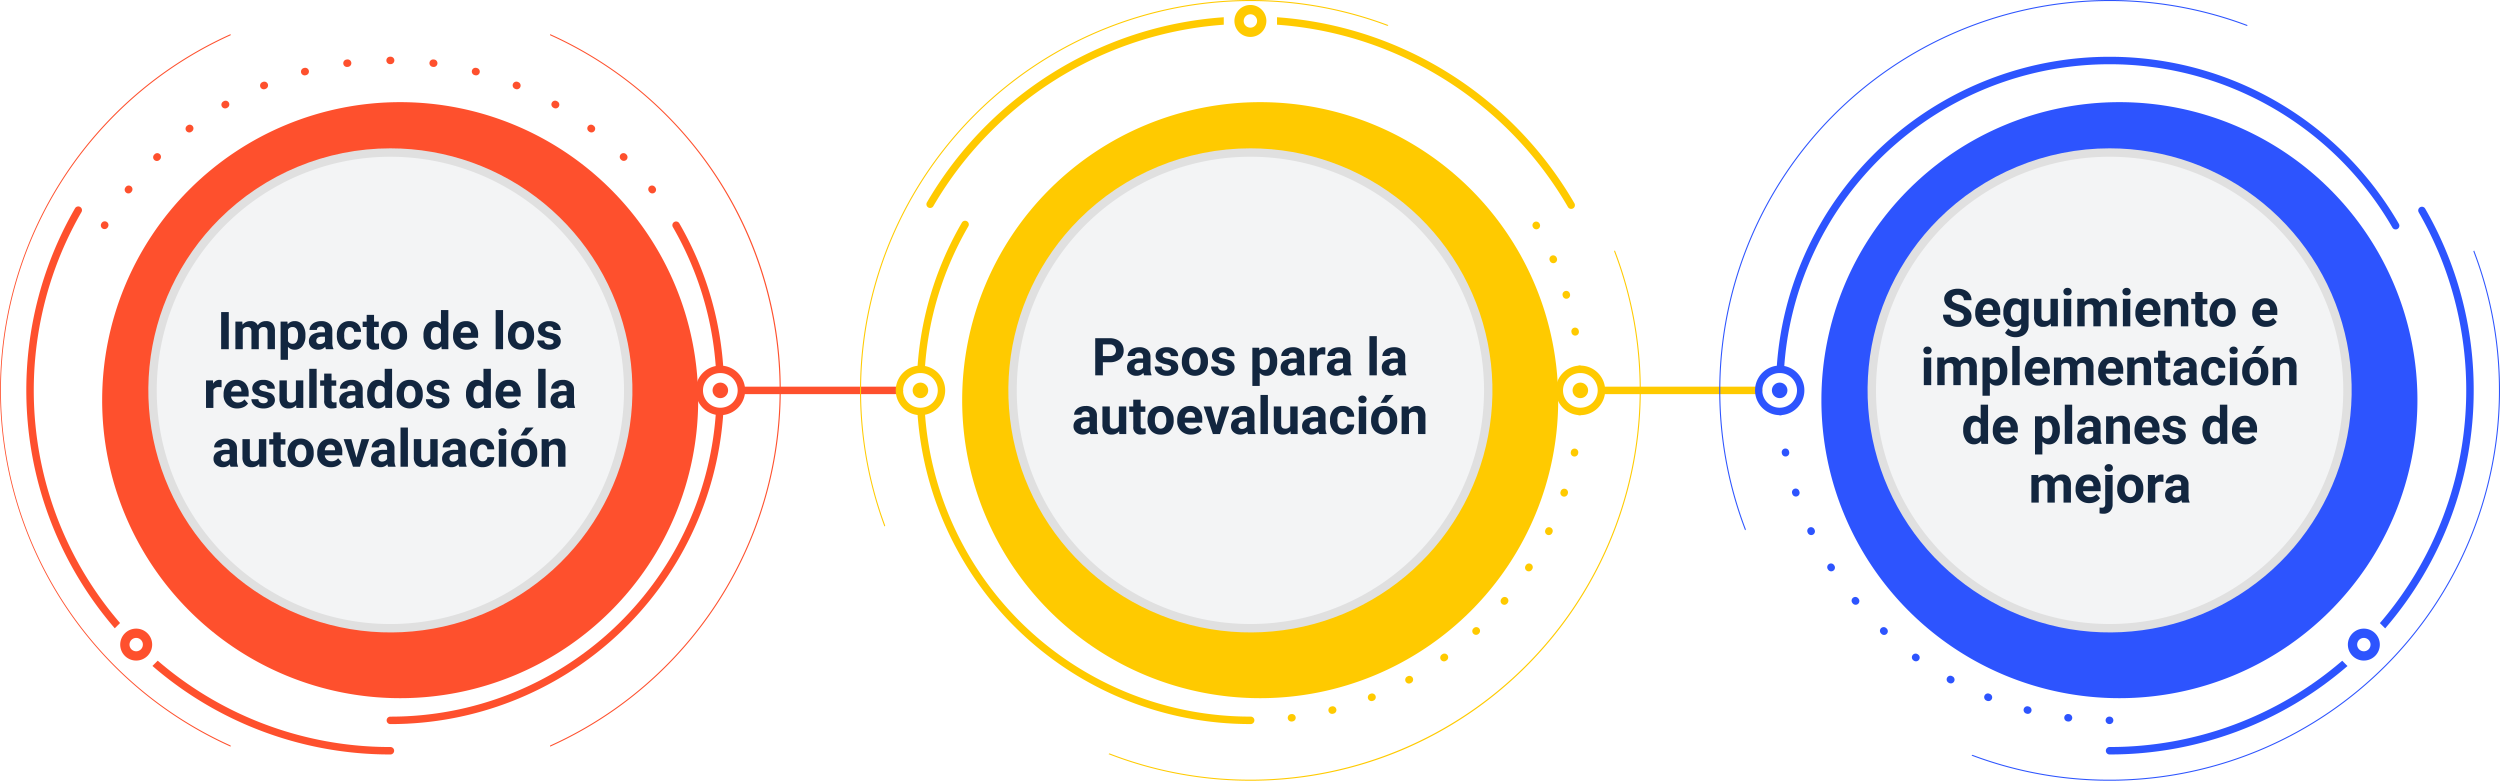 <svg xmlns="http://www.w3.org/2000/svg" xmlns:xlink="http://www.w3.org/1999/xlink" width="766.013" height="239.228" viewBox="0 0 766.013 239.228">
  <defs>
    <clipPath id="clip-path">
      <rect id="Rectángulo_358969" data-name="Rectángulo 358969" width="766.013" height="239.228" fill="none"/>
    </clipPath>
    <filter id="Trazado_762389" x="22.302" y="22.304" width="200.624" height="200.624" filterUnits="userSpaceOnUse">
      <feOffset dx="3" dy="3" input="SourceAlpha"/>
      <feGaussianBlur stdDeviation="3" result="blur"/>
      <feFlood flood-opacity="0.161"/>
      <feComposite operator="in" in2="blur"/>
      <feComposite in="SourceGraphic"/>
    </filter>
    <clipPath id="clip-path-2">
      <path id="Trazado_762412" data-name="Trazado 762412" d="M67.171,67.173a74.167,74.167,0,1,0,52.443-21.722A74.166,74.166,0,0,0,67.171,67.173" fill="none"/>
    </clipPath>
    <linearGradient id="linear-gradient" x1="-0.031" y1="1.015" x2="-0.027" y2="1.015" gradientUnits="objectBoundingBox">
      <stop offset="0" stop-color="#fdfdfd"/>
      <stop offset="0.397" stop-color="#f5f5f5"/>
      <stop offset="1" stop-color="#e0e0e0"/>
    </linearGradient>
    <filter id="Trazado_762415" x="285.815" y="22.302" width="200.624" height="200.624" filterUnits="userSpaceOnUse">
      <feOffset dx="3" dy="3" input="SourceAlpha"/>
      <feGaussianBlur stdDeviation="3" result="blur-2"/>
      <feFlood flood-opacity="0.161"/>
      <feComposite operator="in" in2="blur-2"/>
      <feComposite in="SourceGraphic"/>
    </filter>
    <clipPath id="clip-path-4">
      <path id="Trazado_762439" data-name="Trazado 762439" d="M330.684,67.171a74.167,74.167,0,1,0,52.443-21.722,74.165,74.165,0,0,0-52.443,21.722" fill="none"/>
    </clipPath>
    <linearGradient id="linear-gradient-2" x1="-1.202" y1="1.015" x2="-1.197" y2="1.015" xlink:href="#linear-gradient"/>
    <filter id="Trazado_762442" x="549.087" y="22.302" width="200.624" height="200.624" filterUnits="userSpaceOnUse">
      <feOffset dx="3" dy="3" input="SourceAlpha"/>
      <feGaussianBlur stdDeviation="3" result="blur-3"/>
      <feFlood flood-opacity="0.161"/>
      <feComposite operator="in" in2="blur-3"/>
      <feComposite in="SourceGraphic"/>
    </filter>
    <clipPath id="clip-path-5">
      <path id="Trazado_762461" data-name="Trazado 762461" d="M593.957,67.171A74.166,74.166,0,1,0,646.4,45.449a74.163,74.163,0,0,0-52.442,21.722" fill="none"/>
    </clipPath>
    <linearGradient id="linear-gradient-3" x1="-2.371" y1="1.015" x2="-2.367" y2="1.015" xlink:href="#linear-gradient"/>
  </defs>
  <g id="Grupo_1029247" data-name="Grupo 1029247" transform="translate(-417 -11935)">
    <g id="Grupo_1024270" data-name="Grupo 1024270" transform="translate(417 11935)">
      <g id="Grupo_1024269" data-name="Grupo 1024269" clip-path="url(#clip-path)">
        <path id="Trazado_762388" data-name="Trazado 762388" d="M35.265,35.268a118.822,118.822,0,0,1,35.4-24.459v-.357a119.671,119.671,0,0,0,0,218.329v-.359a119.253,119.253,0,0,1-35.4-193.154M229.819,73.05a119.962,119.962,0,0,0-61.264-62.6V10.8a119.346,119.346,0,0,1,0,217.626v.357A119.721,119.721,0,0,0,229.819,73.05" fill="#fe502d"/>
        <g transform="matrix(1, 0, 0, 1, 0, 0)" filter="url(#Trazado_762389)">
          <path id="Trazado_762389-2" data-name="Trazado 762389" d="M210.926,119.616A91.312,91.312,0,1,1,119.614,28.3a91.312,91.312,0,0,1,91.312,91.312" fill="#fe502d"/>
        </g>
        <path id="Trazado_762390" data-name="Trazado 762390" d="M18.939,162.154a108.692,108.692,0,0,0,17.849,28.74l-1.62,1.62A111.691,111.691,0,0,1,16.834,76.189a112.32,112.32,0,0,1,6.155-12.363,1.142,1.142,0,0,1,1.979,1.141,109.879,109.879,0,0,0-6.029,12.112,109.594,109.594,0,0,0,0,85.075" fill="#fe502d"/>
        <path id="Trazado_762391" data-name="Trazado 762391" d="M120.765,230.034a1.143,1.143,0,0,1-1.142,1.142,111.219,111.219,0,0,1-72.918-27.125l1.62-1.618a108.933,108.933,0,0,0,71.3,26.459,1.142,1.142,0,0,1,1.142,1.142" fill="#fe502d"/>
        <path id="Trazado_762392" data-name="Trazado 762392" d="M31.465,70.042a1.122,1.122,0,0,0,.572.155,1.142,1.142,0,0,0,.989-.569l.041-.071a1.143,1.143,0,1,0-1.977-1.146l-.04.071a1.14,1.14,0,0,0,.415,1.56" fill="#fe502d"/>
        <path id="Trazado_762393" data-name="Trazado 762393" d="M145.409,23.013l.155.042a1.179,1.179,0,0,0,.3.039,1.142,1.142,0,0,0,.3-2.245l-.16-.043a1.142,1.142,0,0,0-.589,2.207" fill="#fe502d"/>
        <path id="Trazado_762394" data-name="Trazado 762394" d="M157.792,27.209l.149.062a1.142,1.142,0,1,0,.877-2.109l-.153-.064a1.142,1.142,0,0,0-.873,2.111" fill="#fe502d"/>
        <path id="Trazado_762395" data-name="Trazado 762395" d="M198.971,58.815a1.142,1.142,0,1,0,1.81-1.393l-.1-.129a1.142,1.142,0,0,0-1.811,1.392Z" fill="#fe502d"/>
        <path id="Trazado_762396" data-name="Trazado 762396" d="M132.58,20.486l.161.021a1.257,1.257,0,0,0,.149.01,1.142,1.142,0,0,0,.147-2.275l-.163-.021a1.142,1.142,0,1,0-.294,2.265" fill="#fe502d"/>
        <path id="Trazado_762397" data-name="Trazado 762397" d="M180.4,40.246l.129.1a1.142,1.142,0,0,0,1.392-1.811l-.13-.1a1.142,1.142,0,1,0-1.391,1.812" fill="#fe502d"/>
        <path id="Trazado_762398" data-name="Trazado 762398" d="M119.527,19.657h.164a1.142,1.142,0,0,0,0-2.284h-.164a1.142,1.142,0,0,0,0,2.284" fill="#fe502d"/>
        <path id="Trazado_762399" data-name="Trazado 762399" d="M169.525,32.983l.141.081a1.142,1.142,0,1,0,1.142-1.978L170.666,31a1.142,1.142,0,0,0-1.141,1.979" fill="#fe502d"/>
        <path id="Trazado_762400" data-name="Trazado 762400" d="M190.346,48.983a1.142,1.142,0,0,0,1.614-1.615l-.114-.116a1.143,1.143,0,0,0-1.617,1.616Z" fill="#fe502d"/>
        <path id="Trazado_762401" data-name="Trazado 762401" d="M80.839,27.363a1.131,1.131,0,0,0,.438-.088l.149-.061a1.142,1.142,0,0,0-.872-2.112l-.154.064a1.142,1.142,0,0,0,.439,2.2" fill="#fe502d"/>
        <path id="Trazado_762402" data-name="Trazado 762402" d="M58,40.589a1.139,1.139,0,0,0,.7-.238l.127-.1a1.142,1.142,0,1,0-1.391-1.812l-.131.1a1.142,1.142,0,0,0,.7,2.047" fill="#fe502d"/>
        <path id="Trazado_762403" data-name="Trazado 762403" d="M48.067,49.326a1.14,1.14,0,0,0,.808-.335l.117-.117a1.142,1.142,0,0,0-1.619-1.612l-.114.114a1.142,1.142,0,0,0,.808,1.95" fill="#fe502d"/>
        <path id="Trazado_762404" data-name="Trazado 762404" d="M38.649,59.034a1.142,1.142,0,0,0,1.6-.211l.1-.127a1.143,1.143,0,0,0-1.81-1.4l-.1.132a1.142,1.142,0,0,0,.211,1.6" fill="#fe502d"/>
        <path id="Trazado_762405" data-name="Trazado 762405" d="M106.327,20.518a1.08,1.08,0,0,0,.15-.01l.159-.021a1.142,1.142,0,1,0-.291-2.265l-.165.021a1.142,1.142,0,0,0,.147,2.275" fill="#fe502d"/>
        <path id="Trazado_762406" data-name="Trazado 762406" d="M93.356,23.1a1.177,1.177,0,0,0,.3-.039l.156-.042a1.142,1.142,0,0,0-.589-2.207l-.159.042a1.143,1.143,0,0,0,.3,2.246" fill="#fe502d"/>
        <path id="Trazado_762407" data-name="Trazado 762407" d="M68.982,33.224a1.14,1.14,0,0,0,.571-.154l.141-.081a1.142,1.142,0,0,0-1.143-1.978l-.142.082a1.142,1.142,0,0,0,.573,2.131" fill="#fe502d"/>
        <path id="Trazado_762408" data-name="Trazado 762408" d="M220.715,117.24a2.376,2.376,0,1,0,2.376,2.377,2.379,2.379,0,0,0-2.376-2.377" fill="#fe502d"/>
        <path id="Trazado_762409" data-name="Trazado 762409" d="M275.571,118.475H228.227a7.616,7.616,0,0,0-6.642-6.4,101.458,101.458,0,0,0-7.767-32.256,102.615,102.615,0,0,0-5.64-11.332h0l-.041-.07a1.142,1.142,0,0,0-1.977,1.143l.041.069v0a100.32,100.32,0,0,1,5.513,11.079,99.134,99.134,0,0,1,7.586,31.449,7.6,7.6,0,0,0,0,14.925,99.884,99.884,0,0,1-99.687,92.5,1.142,1.142,0,1,0,0,2.284,102.17,102.17,0,0,0,101.972-94.7,7.616,7.616,0,0,0,6.642-6.4h47.344a1.142,1.142,0,1,0,0-2.284m-54.856,6.454a5.313,5.313,0,1,1,5.312-5.312,5.319,5.319,0,0,1-5.312,5.312" fill="#fe502d"/>
        <path id="Trazado_762410" data-name="Trazado 762410" d="M46.623,197.508a4.895,4.895,0,1,1-4.9-4.895,4.895,4.895,0,0,1,4.9,4.895" fill="#fe502d"/>
        <path id="Trazado_762411" data-name="Trazado 762411" d="M43.777,197.508a2.048,2.048,0,1,1-2.048-2.048,2.048,2.048,0,0,1,2.048,2.048" fill="#fff"/>
      </g>
    </g>
    <g id="Grupo_1024272" data-name="Grupo 1024272" transform="translate(417 11935)">
      <g id="Grupo_1024271" data-name="Grupo 1024271" clip-path="url(#clip-path-2)">
        <rect id="Rectángulo_358970" data-name="Rectángulo 358970" width="225.131" height="225.131" transform="translate(-39.577 123.237) rotate(-45)" fill="url(#linear-gradient)"/>
      </g>
    </g>
    <g id="Grupo_1024274" data-name="Grupo 1024274" transform="translate(417 11935)">
      <g id="Grupo_1024273" data-name="Grupo 1024273" clip-path="url(#clip-path)">
        <path id="Trazado_762413" data-name="Trazado 762413" d="M68.994,69a71.587,71.587,0,1,1,0,101.239A71.587,71.587,0,0,1,68.994,69" fill="#f3f4f5"/>
        <path id="Trazado_762414" data-name="Trazado 762414" d="M429.692,229.82a119.738,119.738,0,0,0,65.124-153.1l-.254.251a119.352,119.352,0,0,1-154.637,153.86l-.251.251a119.98,119.98,0,0,0,90.018-1.264M263.839,119.614A119.357,119.357,0,0,1,425.149,7.943l.252-.253A119.684,119.684,0,0,0,270.99,161.325l.255-.253a118.633,118.633,0,0,1-7.406-41.458" fill="#ffca00"/>
        <g transform="matrix(1, 0, 0, 1, 0, 0)" filter="url(#Trazado_762415)">
          <path id="Trazado_762415-2" data-name="Trazado 762415" d="M474.439,119.614A91.312,91.312,0,1,1,383.127,28.3a91.312,91.312,0,0,1,91.312,91.312" fill="#ffca00"/>
        </g>
        <path id="Trazado_762416" data-name="Trazado 762416" d="M338.51,14.012a113.576,113.576,0,0,1,36.459-8.729V7.572A112.007,112.007,0,0,0,303.7,40.184a112.535,112.535,0,0,0-17.711,22.974,1.142,1.142,0,1,1-1.974-1.149,115.1,115.1,0,0,1,54.5-48" fill="#ffca00"/>
        <path id="Trazado_762417" data-name="Trazado 762417" d="M481.992,63.856a1.142,1.142,0,0,1-1.56-.418,112.837,112.837,0,0,0-53.577-47.323,111.315,111.315,0,0,0-35.57-8.543V5.283a114.306,114.306,0,0,1,72.889,33.285A114.811,114.811,0,0,1,482.41,62.3a1.142,1.142,0,0,1-.418,1.56" fill="#ffca00"/>
        <path id="Trazado_762418" data-name="Trazado 762418" d="M471.693,68.482a1.142,1.142,0,1,0-1.977,1.143l.039.069a1.142,1.142,0,1,0,1.98-1.14Z" fill="#ffca00"/>
        <path id="Trazado_762419" data-name="Trazado 762419" d="M479.574,89.173a1.142,1.142,0,0,0-.762,1.424l.041.134a1.142,1.142,0,1,0,2.188-.656l-.043-.14a1.143,1.143,0,0,0-1.424-.762" fill="#ffca00"/>
        <path id="Trazado_762420" data-name="Trazado 762420" d="M477,79.048l-.059-.136a1.142,1.142,0,0,0-2.093.914l.055.128a1.142,1.142,0,0,0,2.1-.906" fill="#ffca00"/>
        <path id="Trazado_762421" data-name="Trazado 762421" d="M481.5,101.756l.025.141a1.143,1.143,0,0,0,1.123.94,1.079,1.079,0,0,0,.2-.018,1.142,1.142,0,0,0,.923-1.325l-.026-.142a1.142,1.142,0,1,0-2.248.4" fill="#ffca00"/>
        <path id="Trazado_762422" data-name="Trazado 762422" d="M383.208,219.572h-.081a99.883,99.883,0,0,1-99.685-92.493,7.6,7.6,0,0,0,0-14.926,99.121,99.121,0,0,1,7.587-31.45,100.259,100.259,0,0,1,5.656-11.328,1.142,1.142,0,1,0-1.974-1.148,103.148,103.148,0,0,0-5.787,11.585,101.467,101.467,0,0,0-7.766,32.258,7.6,7.6,0,0,0,0,15.092,102.162,102.162,0,0,0,101.97,94.694h.081a1.142,1.142,0,1,0,0-2.284M276.713,119.616a5.313,5.313,0,1,1,5.312,5.312,5.318,5.318,0,0,1-5.312-5.312" fill="#ffca00"/>
        <path id="Trazado_762423" data-name="Trazado 762423" d="M431.33,207.209l-.136.075a1.142,1.142,0,1,0,1.1,2l.139-.076a1.142,1.142,0,0,0-1.1-2" fill="#ffca00"/>
        <path id="Trazado_762424" data-name="Trazado 762424" d="M395.731,218.79l-.152.019a1.142,1.142,0,0,0,.138,2.276,1.109,1.109,0,0,0,.14-.009l.16-.02a1.142,1.142,0,0,0-.286-2.266" fill="#ffca00"/>
        <path id="Trazado_762425" data-name="Trazado 762425" d="M419.98,212.558l-.141.056a1.142,1.142,0,0,0,.836,2.126l.15-.06a1.142,1.142,0,1,0-.845-2.122" fill="#ffca00"/>
        <path id="Trazado_762426" data-name="Trazado 762426" d="M441.917,200.476l-.128.094a1.142,1.142,0,1,0,1.344,1.846l.126-.091a1.142,1.142,0,0,0-1.342-1.849" fill="#ffca00"/>
        <path id="Trazado_762427" data-name="Trazado 762427" d="M408.053,216.444l-.148.038a1.142,1.142,0,1,0,.564,2.213l.156-.039a1.142,1.142,0,0,0-.572-2.212" fill="#ffca00"/>
        <path id="Trazado_762428" data-name="Trazado 762428" d="M451.57,192.468l-.113.1a1.143,1.143,0,0,0,1.563,1.667l.116-.109a1.142,1.142,0,0,0-1.566-1.663" fill="#ffca00"/>
        <path id="Trazado_762429" data-name="Trazado 762429" d="M482.668,137.47a1.144,1.144,0,0,0-1.335.91l-.028.15a1.142,1.142,0,0,0,2.243.432l.03-.157a1.142,1.142,0,0,0-.91-1.335" fill="#ffca00"/>
        <path id="Trazado_762430" data-name="Trazado 762430" d="M475.108,161.643a1.142,1.142,0,0,0-1.518.55l-.065.138a1.142,1.142,0,0,0,2.065.976l.068-.146a1.141,1.141,0,0,0-.55-1.518" fill="#ffca00"/>
        <path id="Trazado_762431" data-name="Trazado 762431" d="M479.655,149.8a1.143,1.143,0,0,0-1.439.734l-.048.146a1.142,1.142,0,0,0,.731,1.441,1.156,1.156,0,0,0,.355.057,1.141,1.141,0,0,0,1.085-.788l.049-.151a1.142,1.142,0,0,0-.733-1.439" fill="#ffca00"/>
        <path id="Trazado_762432" data-name="Trazado 762432" d="M469.124,172.832a1.143,1.143,0,0,0-1.578.349l-.084.132a1.142,1.142,0,0,0,1.926,1.228l.085-.132a1.144,1.144,0,0,0-.349-1.577" fill="#ffca00"/>
        <path id="Trazado_762433" data-name="Trazado 762433" d="M461.769,183.172a1.142,1.142,0,0,0-1.608.153l-.1.117a1.142,1.142,0,0,0,1.755,1.462l.1-.124a1.142,1.142,0,0,0-.153-1.608" fill="#ffca00"/>
        <path id="Trazado_762434" data-name="Trazado 762434" d="M284.4,119.616a2.376,2.376,0,1,0-2.376,2.376,2.379,2.379,0,0,0,2.376-2.376" fill="#ffca00"/>
        <path id="Trazado_762435" data-name="Trazado 762435" d="M484.228,117.24a2.376,2.376,0,1,0,2.376,2.377,2.379,2.379,0,0,0-2.376-2.377" fill="#ffca00"/>
        <path id="Trazado_762436" data-name="Trazado 762436" d="M538.844,118.475h-47.1a7.609,7.609,0,0,0-7.288-6.45,1.128,1.128,0,0,0-.919.028,7.6,7.6,0,0,0,0,15.126,1.084,1.084,0,0,0,.426.111c.023,0,.046,0,.068,0a1.148,1.148,0,0,0,.43-.084,7.609,7.609,0,0,0,7.286-6.449h47.1a1.142,1.142,0,1,0,0-2.284m-54.615,6.454a5.313,5.313,0,1,1,5.312-5.312,5.319,5.319,0,0,1-5.312,5.312" fill="#ffca00"/>
        <path id="Trazado_762437" data-name="Trazado 762437" d="M388.022,6.425a4.895,4.895,0,1,1-4.895-4.9,4.895,4.895,0,0,1,4.895,4.9" fill="#ffca00"/>
        <path id="Trazado_762438" data-name="Trazado 762438" d="M385.175,6.425a2.048,2.048,0,1,1-2.048-2.048,2.048,2.048,0,0,1,2.048,2.048" fill="#fff"/>
      </g>
    </g>
    <g id="Grupo_1024276" data-name="Grupo 1024276" transform="translate(417 11935)">
      <g id="Grupo_1024275" data-name="Grupo 1024275" clip-path="url(#clip-path-4)">
        <rect id="Rectángulo_358972" data-name="Rectángulo 358972" width="225.131" height="225.131" transform="translate(223.936 123.235) rotate(-45)" fill="url(#linear-gradient-2)"/>
      </g>
    </g>
    <path id="Trazado_762440" data-name="Trazado 762440" d="M332.508,68.994a71.587,71.587,0,1,1,0,101.239,71.587,71.587,0,0,1,0-101.239" transform="translate(417 11935)" fill="#f3f4f5"/>
    <path id="Trazado_762441" data-name="Trazado 762441" d="M758.1,76.749l-.252.253a119.353,119.353,0,0,1-153.5,154.272l-.252.252a119.675,119.675,0,0,0,154-154.777M688.45,7.954,688.7,7.7a119.679,119.679,0,0,0-154,154.78l.253-.254A119.353,119.353,0,0,1,688.45,7.954" transform="translate(417 11935)" fill="#2d54fe"/>
    <g transform="matrix(1, 0, 0, 1, 417, 11935)" filter="url(#Trazado_762442)">
      <path id="Trazado_762442-2" data-name="Trazado 762442" d="M737.711,119.614A91.312,91.312,0,1,1,646.4,28.3a91.312,91.312,0,0,1,91.312,91.312" fill="#2d54fe"/>
    </g>
    <path id="Trazado_762443" data-name="Trazado 762443" d="M717.665,202.454l1.62,1.62a111.24,111.24,0,0,1-72.895,27.1,1.142,1.142,0,1,1,0-2.284,108.935,108.935,0,0,0,71.275-26.438" transform="translate(417 11935)" fill="#2d54fe"/>
    <path id="Trazado_762444" data-name="Trazado 762444" d="M757.953,119.613a111.218,111.218,0,0,1-27.128,72.928l-1.62-1.62A109.406,109.406,0,0,0,747.077,77.075a110.084,110.084,0,0,0-5.963-12,1.142,1.142,0,1,1,1.98-1.138,112.293,112.293,0,0,1,6.088,12.248,110.9,110.9,0,0,1,8.771,43.427" transform="translate(417 11935)" fill="#2d54fe"/>
    <path id="Trazado_762445" data-name="Trazado 762445" d="M735.024,68.588a102.314,102.314,0,0,0-177.251,0l0,0a102.979,102.979,0,0,0-5.577,11.223,101.44,101.44,0,0,0-7.766,32.252,7.6,7.6,0,0,0,.644,15.138,1.147,1.147,0,0,0,.43.083h.075a1.2,1.2,0,0,0,.419-.11,7.6,7.6,0,0,0,.716-15.027A99.126,99.126,0,0,1,554.3,80.7a100.139,100.139,0,0,1,5.453-10.975,99.078,99.078,0,0,1,7.275-10.894,100.8,100.8,0,0,1,8.69-9.9,100.032,100.032,0,0,1,157.328,20.8,1.142,1.142,0,1,0,1.979-1.141M550.61,119.611A5.313,5.313,0,1,1,545.3,114.3a5.32,5.32,0,0,1,5.312,5.312" transform="translate(417 11935)" fill="#2d54fe"/>
    <path id="Trazado_762446" data-name="Trazado 762446" d="M577.95,192.462a1.142,1.142,0,0,0-1.566,1.663l.116.109a1.142,1.142,0,1,0,1.562-1.666Z" transform="translate(417 11935)" fill="#2d54fe"/>
    <path id="Trazado_762447" data-name="Trazado 762447" d="M587.732,200.565l-.127-.092a1.142,1.142,0,0,0-1.344,1.846l.126.092a1.142,1.142,0,1,0,1.345-1.846" transform="translate(417 11935)" fill="#2d54fe"/>
    <path id="Trazado_762448" data-name="Trazado 762448" d="M551.308,150.519a1.142,1.142,0,1,0-2.173.7l.05.153a1.142,1.142,0,0,0,2.17-.712Z" transform="translate(417 11935)" fill="#2d54fe"/>
    <path id="Trazado_762449" data-name="Trazado 762449" d="M569.357,183.316a1.142,1.142,0,0,0-1.758,1.458l.1.121a1.142,1.142,0,1,0,1.758-1.459Z" transform="translate(417 11935)" fill="#2d54fe"/>
    <path id="Trazado_762450" data-name="Trazado 762450" d="M548.191,138.367a1.142,1.142,0,1,0-2.244.425l.03.157a1.142,1.142,0,0,0,2.243-.431Z" transform="translate(417 11935)" fill="#2d54fe"/>
    <path id="Trazado_762451" data-name="Trazado 762451" d="M561.976,173.174a1.142,1.142,0,1,0-1.928,1.225l.087.136a1.142,1.142,0,1,0,1.923-1.233Z" transform="translate(417 11935)" fill="#2d54fe"/>
    <path id="Trazado_762452" data-name="Trazado 762452" d="M555.931,162.181a1.142,1.142,0,0,0-2.066.974l.067.142a1.142,1.142,0,1,0,2.066-.974Z" transform="translate(417 11935)" fill="#2d54fe"/>
    <path id="Trazado_762453" data-name="Trazado 762453" d="M621.617,216.481l-.149-.038a1.142,1.142,0,1,0-.571,2.212l.154.039a1.157,1.157,0,0,0,.284.036,1.142,1.142,0,0,0,.282-2.249" transform="translate(417 11935)" fill="#2d54fe"/>
    <path id="Trazado_762454" data-name="Trazado 762454" d="M598.325,207.279l-.134-.074a1.142,1.142,0,1,0-1.1,2l.14.077a1.142,1.142,0,0,0,1.1-2" transform="translate(417 11935)" fill="#2d54fe"/>
    <path id="Trazado_762455" data-name="Trazado 762455" d="M633.938,218.808l-.148-.018a1.142,1.142,0,1,0-.286,2.266l.162.02a1.059,1.059,0,0,0,.137.008,1.142,1.142,0,0,0,.135-2.276" transform="translate(417 11935)" fill="#2d54fe"/>
    <path id="Trazado_762456" data-name="Trazado 762456" d="M609.684,212.613l-.146-.058a1.142,1.142,0,1,0-.842,2.123l.146.058a1.142,1.142,0,1,0,.842-2.123" transform="translate(417 11935)" fill="#2d54fe"/>
    <path id="Trazado_762457" data-name="Trazado 762457" d="M646.318,221.857h.082a1.142,1.142,0,0,0,0-2.284h-.082a1.142,1.142,0,0,0,0,2.284" transform="translate(417 11935)" fill="#2d54fe"/>
    <path id="Trazado_762458" data-name="Trazado 762458" d="M542.922,119.611a2.375,2.375,0,1,0,2.376-2.376,2.379,2.379,0,0,0-2.376,2.376" transform="translate(417 11935)" fill="#2d54fe"/>
    <path id="Trazado_762459" data-name="Trazado 762459" d="M729.19,197.508a4.895,4.895,0,1,1-4.9-4.895,4.895,4.895,0,0,1,4.9,4.895" transform="translate(417 11935)" fill="#2d54fe"/>
    <path id="Trazado_762460" data-name="Trazado 762460" d="M726.344,197.508a2.048,2.048,0,1,1-2.049-2.048,2.049,2.049,0,0,1,2.049,2.048" transform="translate(417 11935)" fill="#fff"/>
    <path id="Trazado_776666" data-name="Trazado 776666" d="M0,0H766.013V239.228H0Z" transform="translate(417 11935)" fill="none"/>
    <g id="Grupo_1024280" data-name="Grupo 1024280" transform="translate(417 11935)">
      <g id="Grupo_1024279" data-name="Grupo 1024279" clip-path="url(#clip-path-5)">
        <rect id="Rectángulo_358974" data-name="Rectángulo 358974" width="225.131" height="225.131" transform="translate(487.207 123.234) rotate(-45)" fill="url(#linear-gradient-3)"/>
      </g>
    </g>
    <g id="Grupo_1024282" data-name="Grupo 1024282" transform="translate(417 11935)">
      <g id="Grupo_1024281" data-name="Grupo 1024281" clip-path="url(#clip-path)">
        <path id="Trazado_762462" data-name="Trazado 762462" d="M595.78,68.994a71.587,71.587,0,1,1,0,101.239,71.587,71.587,0,0,1,0-101.239" fill="#f3f4f5"/>
      </g>
    </g>
    <path id="Trazado_776667" data-name="Trazado 776667" d="M9.1,15H6.758V3.625H9.1Zm4.141-8.453.07.945a2.971,2.971,0,0,1,2.43-1.1A2.255,2.255,0,0,1,17.984,7.68a2.9,2.9,0,0,1,2.539-1.289,2.521,2.521,0,0,1,2.047.8,3.681,3.681,0,0,1,.672,2.41V15H20.977V9.6A1.616,1.616,0,0,0,20.7,8.544a1.245,1.245,0,0,0-.992-.333,1.409,1.409,0,0,0-1.406.971L18.3,15H16.047V9.6a1.6,1.6,0,0,0-.289-1.065,1.257,1.257,0,0,0-.984-.329,1.463,1.463,0,0,0-1.391.8V15H11.125V6.547Zm19.344,4.3A5.07,5.07,0,0,1,31.7,13.98,2.843,2.843,0,0,1,29.3,15.156a2.633,2.633,0,0,1-2.07-.891V18.25H24.977V6.547H27.07l.078.828a2.654,2.654,0,0,1,2.141-.984,2.862,2.862,0,0,1,2.43,1.156,5.207,5.207,0,0,1,.867,3.188Zm-2.258-.172a3.345,3.345,0,0,0-.418-1.826A1.36,1.36,0,0,0,28.7,8.211a1.478,1.478,0,0,0-1.461.815V12.5a1.5,1.5,0,0,0,1.477.839Q30.328,13.336,30.328,10.679ZM38.883,15a2.507,2.507,0,0,1-.227-.758,2.732,2.732,0,0,1-2.133.914,3,3,0,0,1-2.059-.719,2.312,2.312,0,0,1-.816-1.812,2.389,2.389,0,0,1,1-2.062,4.915,4.915,0,0,1,2.879-.727h1.039V9.352a1.393,1.393,0,0,0-.3-.937,1.183,1.183,0,0,0-.949-.352,1.345,1.345,0,0,0-.895.273.929.929,0,0,0-.324.75H33.836a2.268,2.268,0,0,1,.453-1.359,3,3,0,0,1,1.281-.98,4.669,4.669,0,0,1,1.859-.355,3.689,3.689,0,0,1,2.48.785,2.747,2.747,0,0,1,.918,2.207v3.664a4.041,4.041,0,0,0,.336,1.82V15Zm-1.867-1.57a1.945,1.945,0,0,0,.922-.223,1.462,1.462,0,0,0,.625-.6V11.156h-.844q-1.7,0-1.8,1.172l-.008.133a.9.9,0,0,0,.3.7A1.153,1.153,0,0,0,37.016,13.43Zm9.063-.094a1.481,1.481,0,0,0,1.016-.344,1.2,1.2,0,0,0,.406-.914h2.117a2.9,2.9,0,0,1-.469,1.574,3.093,3.093,0,0,1-1.262,1.109,3.949,3.949,0,0,1-1.77.395A3.67,3.67,0,0,1,43.258,14a4.56,4.56,0,0,1-1.047-3.184v-.148A4.508,4.508,0,0,1,43.25,7.555,3.627,3.627,0,0,1,46.1,6.391a3.555,3.555,0,0,1,2.543.9,3.2,3.2,0,0,1,.973,2.4H47.5a1.551,1.551,0,0,0-.406-1.072,1.51,1.51,0,0,0-2.223.163,3.333,3.333,0,0,0-.4,1.866v.235a3.375,3.375,0,0,0,.4,1.878A1.377,1.377,0,0,0,46.078,13.336Zm7.531-8.867V6.547h1.445V8.2H53.609v4.219a1.007,1.007,0,0,0,.18.672.9.9,0,0,0,.688.2,3.6,3.6,0,0,0,.664-.055v1.711a4.648,4.648,0,0,1-1.367.2,2.156,2.156,0,0,1-2.422-2.4V8.2H50.117V6.547h1.234V4.469ZM55.727,10.7a5.013,5.013,0,0,1,.484-2.242A3.546,3.546,0,0,1,57.605,6.93a4.069,4.069,0,0,1,2.113-.539,3.849,3.849,0,0,1,2.793,1.047,4.2,4.2,0,0,1,1.207,2.844l.016.578a4.418,4.418,0,0,1-1.086,3.121,4.209,4.209,0,0,1-5.832,0,4.5,4.5,0,0,1-1.09-3.187Zm2.258.16a3.16,3.16,0,0,0,.453,1.843,1.628,1.628,0,0,0,2.578.008,3.457,3.457,0,0,0,.461-2.015,3.128,3.128,0,0,0-.461-1.831,1.5,1.5,0,0,0-1.3-.649,1.474,1.474,0,0,0-1.281.646A3.516,3.516,0,0,0,57.984,10.856Zm10.773-.145a5.094,5.094,0,0,1,.887-3.148A2.877,2.877,0,0,1,72.07,6.391a2.589,2.589,0,0,1,2.039.922V3h2.266V15H74.336l-.109-.9a2.657,2.657,0,0,1-2.172,1.055A2.869,2.869,0,0,1,69.66,13.98,5.258,5.258,0,0,1,68.758,10.711Zm2.258.161A3.355,3.355,0,0,0,71.43,12.7a1.348,1.348,0,0,0,1.2.636,1.51,1.51,0,0,0,1.477-.887V9.1a1.489,1.489,0,0,0-1.461-.887Q71.016,8.211,71.016,10.872Zm11,4.285a4.15,4.15,0,0,1-3.027-1.141,4.054,4.054,0,0,1-1.168-3.039v-.219a5.106,5.106,0,0,1,.492-2.277,3.612,3.612,0,0,1,1.395-1.547,3.914,3.914,0,0,1,2.059-.543A3.508,3.508,0,0,1,84.5,7.484a4.444,4.444,0,0,1,1,3.1v.922H80.109a2.1,2.1,0,0,0,.66,1.328,2,2,0,0,0,1.395.5,2.437,2.437,0,0,0,2.039-.945l1.109,1.242a3.389,3.389,0,0,1-1.375,1.121A4.511,4.511,0,0,1,82.016,15.156Zm-.258-6.945a1.411,1.411,0,0,0-1.09.455,2.357,2.357,0,0,0-.535,1.3h3.141V9.788a1.681,1.681,0,0,0-.406-1.165A1.456,1.456,0,0,0,81.758,8.211ZM93.141,15H90.875V3h2.266Zm1.508-4.3a5.013,5.013,0,0,1,.484-2.242A3.546,3.546,0,0,1,96.527,6.93a4.069,4.069,0,0,1,2.113-.539,3.849,3.849,0,0,1,2.793,1.047,4.2,4.2,0,0,1,1.207,2.844l.016.578a4.418,4.418,0,0,1-1.086,3.121,4.209,4.209,0,0,1-5.832,0,4.5,4.5,0,0,1-1.09-3.187Zm2.258.16a3.16,3.16,0,0,0,.453,1.843,1.628,1.628,0,0,0,2.578.008,3.457,3.457,0,0,0,.461-2.015,3.128,3.128,0,0,0-.461-1.831,1.5,1.5,0,0,0-1.3-.649,1.474,1.474,0,0,0-1.281.646A3.516,3.516,0,0,0,96.906,10.856Zm11.719,1.808a.727.727,0,0,0-.41-.652,4.659,4.659,0,0,0-1.316-.426q-3.016-.633-3.016-2.562a2.323,2.323,0,0,1,.934-1.879,3.766,3.766,0,0,1,2.441-.754,4.053,4.053,0,0,1,2.574.758,2.388,2.388,0,0,1,.965,1.969h-2.258a1.092,1.092,0,0,0-.312-.8A1.322,1.322,0,0,0,107.25,8a1.351,1.351,0,0,0-.883.258.814.814,0,0,0-.312.656.7.7,0,0,0,.355.605,3.657,3.657,0,0,0,1.2.4,9.8,9.8,0,0,1,1.422.379,2.336,2.336,0,0,1,1.789,2.273,2.2,2.2,0,0,1-.992,1.871,4.28,4.28,0,0,1-2.562.715,4.47,4.47,0,0,1-1.887-.379,3.166,3.166,0,0,1-1.293-1.039,2.414,2.414,0,0,1-.469-1.426h2.141a1.179,1.179,0,0,0,.445.922,1.766,1.766,0,0,0,1.109.32,1.635,1.635,0,0,0,.98-.246A.766.766,0,0,0,108.625,12.664Zm-101.75,14a6.134,6.134,0,0,0-.812-.062,1.654,1.654,0,0,0-1.68.867V33H2.125V24.547H4.258l.063,1.008A2.092,2.092,0,0,1,6.2,24.391a2.366,2.366,0,0,1,.7.1ZM11.7,33.156a4.15,4.15,0,0,1-3.027-1.141,4.054,4.054,0,0,1-1.168-3.039v-.219A5.106,5.106,0,0,1,8,26.48a3.612,3.612,0,0,1,1.395-1.547,3.914,3.914,0,0,1,2.059-.543,3.508,3.508,0,0,1,2.73,1.094,4.444,4.444,0,0,1,1,3.1v.922H9.8a2.1,2.1,0,0,0,.66,1.328,2,2,0,0,0,1.395.5,2.437,2.437,0,0,0,2.039-.945L15,31.633a3.389,3.389,0,0,1-1.375,1.121A4.511,4.511,0,0,1,11.7,33.156Zm-.258-6.945a1.411,1.411,0,0,0-1.09.455,2.357,2.357,0,0,0-.535,1.3h3.141v-.181a1.681,1.681,0,0,0-.406-1.165A1.456,1.456,0,0,0,11.445,26.211Zm9.594,4.453a.727.727,0,0,0-.41-.652,4.659,4.659,0,0,0-1.316-.426Q16.3,28.953,16.3,27.023a2.323,2.323,0,0,1,.934-1.879,3.766,3.766,0,0,1,2.441-.754,4.053,4.053,0,0,1,2.574.758,2.388,2.388,0,0,1,.965,1.969H20.953a1.092,1.092,0,0,0-.312-.8A1.322,1.322,0,0,0,19.664,26a1.351,1.351,0,0,0-.883.258.814.814,0,0,0-.312.656.7.7,0,0,0,.355.605,3.657,3.657,0,0,0,1.2.4,9.8,9.8,0,0,1,1.422.379,2.336,2.336,0,0,1,1.789,2.273,2.2,2.2,0,0,1-.992,1.871,4.28,4.28,0,0,1-2.562.715,4.47,4.47,0,0,1-1.887-.379A3.166,3.166,0,0,1,16.5,31.738a2.414,2.414,0,0,1-.469-1.426h2.141a1.179,1.179,0,0,0,.445.922,1.766,1.766,0,0,0,1.109.32,1.635,1.635,0,0,0,.98-.246A.766.766,0,0,0,21.039,30.664Zm8.711,1.477a2.831,2.831,0,0,1-2.312,1.016,2.67,2.67,0,0,1-2.074-.781,3.335,3.335,0,0,1-.73-2.289V24.547h2.258v5.467q0,1.322,1.2,1.322a1.63,1.63,0,0,0,1.578-.8V24.547h2.266V33H29.813ZM36.023,33H33.758V21h2.266Zm4.563-10.531v2.078h1.445V26.2H40.586v4.219a1.007,1.007,0,0,0,.18.672.9.9,0,0,0,.688.2,3.6,3.6,0,0,0,.664-.055v1.711a4.648,4.648,0,0,1-1.367.2,2.156,2.156,0,0,1-2.422-2.4V26.2H37.094V24.547h1.234V22.469ZM48.188,33a2.507,2.507,0,0,1-.227-.758,2.732,2.732,0,0,1-2.133.914,3,3,0,0,1-2.059-.719,2.312,2.312,0,0,1-.816-1.812,2.389,2.389,0,0,1,1-2.062,4.915,4.915,0,0,1,2.879-.727h1.039v-.484a1.393,1.393,0,0,0-.3-.937,1.183,1.183,0,0,0-.949-.352,1.345,1.345,0,0,0-.895.273.929.929,0,0,0-.324.75H43.141a2.268,2.268,0,0,1,.453-1.359,3,3,0,0,1,1.281-.98,4.669,4.669,0,0,1,1.859-.355,3.689,3.689,0,0,1,2.48.785,2.747,2.747,0,0,1,.918,2.207v3.664a4.041,4.041,0,0,0,.336,1.82V33ZM46.32,31.43a1.945,1.945,0,0,0,.922-.223,1.462,1.462,0,0,0,.625-.6V29.156h-.844q-1.7,0-1.8,1.172l-.008.133a.9.9,0,0,0,.3.7A1.153,1.153,0,0,0,46.32,31.43Zm5.2-2.719a5.094,5.094,0,0,1,.887-3.148,2.877,2.877,0,0,1,2.426-1.172,2.589,2.589,0,0,1,2.039.922V21h2.266V33H57.094l-.109-.9a2.657,2.657,0,0,1-2.172,1.055,2.869,2.869,0,0,1-2.395-1.176A5.258,5.258,0,0,1,51.516,28.711Zm2.258.161a3.355,3.355,0,0,0,.414,1.829,1.348,1.348,0,0,0,1.2.636,1.51,1.51,0,0,0,1.477-.887V27.1a1.489,1.489,0,0,0-1.461-.887Q53.773,26.211,53.773,28.872Zm6.758-.176a5.013,5.013,0,0,1,.484-2.242A3.546,3.546,0,0,1,62.41,24.93a4.069,4.069,0,0,1,2.113-.539,3.849,3.849,0,0,1,2.793,1.047,4.2,4.2,0,0,1,1.207,2.844l.016.578a4.418,4.418,0,0,1-1.086,3.121,4.209,4.209,0,0,1-5.832,0,4.5,4.5,0,0,1-1.09-3.187Zm2.258.16a3.16,3.16,0,0,0,.453,1.843,1.628,1.628,0,0,0,2.578.008,3.457,3.457,0,0,0,.461-2.015,3.128,3.128,0,0,0-.461-1.831,1.5,1.5,0,0,0-1.3-.649,1.474,1.474,0,0,0-1.281.646A3.516,3.516,0,0,0,62.789,28.856Zm11.719,1.808a.727.727,0,0,0-.41-.652,4.659,4.659,0,0,0-1.316-.426q-3.016-.633-3.016-2.562a2.323,2.323,0,0,1,.934-1.879,3.766,3.766,0,0,1,2.441-.754,4.053,4.053,0,0,1,2.574.758,2.388,2.388,0,0,1,.965,1.969H74.422a1.092,1.092,0,0,0-.312-.8A1.322,1.322,0,0,0,73.133,26a1.351,1.351,0,0,0-.883.258.814.814,0,0,0-.312.656.7.7,0,0,0,.355.605,3.657,3.657,0,0,0,1.2.4,9.8,9.8,0,0,1,1.422.379A2.336,2.336,0,0,1,76.7,30.57a2.2,2.2,0,0,1-.992,1.871,4.28,4.28,0,0,1-2.562.715,4.47,4.47,0,0,1-1.887-.379,3.166,3.166,0,0,1-1.293-1.039,2.414,2.414,0,0,1-.469-1.426h2.141a1.179,1.179,0,0,0,.445.922,1.766,1.766,0,0,0,1.109.32,1.635,1.635,0,0,0,.98-.246A.766.766,0,0,0,74.508,30.664Zm7.281-1.953a5.094,5.094,0,0,1,.887-3.148A2.877,2.877,0,0,1,85.1,24.391a2.589,2.589,0,0,1,2.039.922V21h2.266V33H87.367l-.109-.9a2.657,2.657,0,0,1-2.172,1.055,2.869,2.869,0,0,1-2.395-1.176A5.258,5.258,0,0,1,81.789,28.711Zm2.258.161a3.355,3.355,0,0,0,.414,1.829,1.348,1.348,0,0,0,1.2.636,1.51,1.51,0,0,0,1.477-.887V27.1a1.489,1.489,0,0,0-1.461-.887Q84.047,26.211,84.047,28.872Zm11,4.285a4.15,4.15,0,0,1-3.027-1.141,4.054,4.054,0,0,1-1.168-3.039v-.219a5.106,5.106,0,0,1,.492-2.277,3.612,3.612,0,0,1,1.395-1.547,3.914,3.914,0,0,1,2.059-.543,3.508,3.508,0,0,1,2.73,1.094,4.444,4.444,0,0,1,1,3.1v.922H93.141a2.1,2.1,0,0,0,.66,1.328,2,2,0,0,0,1.395.5,2.437,2.437,0,0,0,2.039-.945l1.109,1.242a3.389,3.389,0,0,1-1.375,1.121A4.511,4.511,0,0,1,95.047,33.156Zm-.258-6.945a1.411,1.411,0,0,0-1.09.455,2.357,2.357,0,0,0-.535,1.3H96.3v-.181a1.681,1.681,0,0,0-.406-1.165A1.456,1.456,0,0,0,94.789,26.211ZM106.172,33h-2.266V21h2.266Zm6.758,0a2.507,2.507,0,0,1-.227-.758,2.732,2.732,0,0,1-2.133.914,3,3,0,0,1-2.059-.719,2.312,2.312,0,0,1-.816-1.812,2.389,2.389,0,0,1,1-2.062,4.915,4.915,0,0,1,2.879-.727h1.039v-.484a1.393,1.393,0,0,0-.3-.937,1.183,1.183,0,0,0-.949-.352,1.345,1.345,0,0,0-.895.273.929.929,0,0,0-.324.75h-2.258a2.268,2.268,0,0,1,.453-1.359,3,3,0,0,1,1.281-.98,4.669,4.669,0,0,1,1.859-.355,3.689,3.689,0,0,1,2.48.785,2.747,2.747,0,0,1,.918,2.207v3.664a4.041,4.041,0,0,0,.336,1.82V33Zm-1.867-1.57a1.945,1.945,0,0,0,.922-.223,1.462,1.462,0,0,0,.625-.6V29.156h-.844q-1.7,0-1.8,1.172l-.008.133a.9.9,0,0,0,.3.7A1.153,1.153,0,0,0,111.063,31.43ZM9.66,51a2.507,2.507,0,0,1-.227-.758,2.732,2.732,0,0,1-2.133.914,3,3,0,0,1-2.059-.719,2.312,2.312,0,0,1-.816-1.812,2.389,2.389,0,0,1,1-2.062A4.915,4.915,0,0,1,8.3,45.836H9.34v-.484a1.393,1.393,0,0,0-.3-.937,1.183,1.183,0,0,0-.949-.352,1.345,1.345,0,0,0-.895.273.929.929,0,0,0-.324.75H4.613a2.268,2.268,0,0,1,.453-1.359,3,3,0,0,1,1.281-.98,4.669,4.669,0,0,1,1.859-.355,3.689,3.689,0,0,1,2.48.785,2.747,2.747,0,0,1,.918,2.207v3.664a4.041,4.041,0,0,0,.336,1.82V51ZM7.793,49.43a1.945,1.945,0,0,0,.922-.223,1.462,1.462,0,0,0,.625-.6V47.156H8.5q-1.7,0-1.8,1.172l-.008.133a.9.9,0,0,0,.3.7A1.153,1.153,0,0,0,7.793,49.43Zm10.609.711a2.831,2.831,0,0,1-2.312,1.016,2.67,2.67,0,0,1-2.074-.781,3.335,3.335,0,0,1-.73-2.289V42.547h2.258v5.467q0,1.322,1.2,1.322a1.63,1.63,0,0,0,1.578-.8V42.547H20.59V51H18.465ZM25,40.469v2.078h1.445V44.2H25v4.219a1.007,1.007,0,0,0,.18.672.9.9,0,0,0,.688.2,3.6,3.6,0,0,0,.664-.055v1.711a4.648,4.648,0,0,1-1.367.2,2.156,2.156,0,0,1-2.422-2.4V44.2H21.5V42.547h1.234V40.469ZM27.113,46.7a5.013,5.013,0,0,1,.484-2.242,3.546,3.546,0,0,1,1.395-1.523,4.069,4.069,0,0,1,2.113-.539A3.849,3.849,0,0,1,33.9,43.438a4.2,4.2,0,0,1,1.207,2.844l.016.578a4.418,4.418,0,0,1-1.086,3.121,3.775,3.775,0,0,1-2.914,1.176A3.793,3.793,0,0,1,28.2,49.984a4.5,4.5,0,0,1-1.09-3.187Zm2.258.16a3.16,3.16,0,0,0,.453,1.843,1.628,1.628,0,0,0,2.578.008,3.457,3.457,0,0,0,.461-2.015A3.128,3.128,0,0,0,32.4,44.86a1.5,1.5,0,0,0-1.3-.649,1.474,1.474,0,0,0-1.281.646A3.516,3.516,0,0,0,29.371,46.856Zm11.031,4.3a4.15,4.15,0,0,1-3.027-1.141,4.054,4.054,0,0,1-1.168-3.039v-.219A5.106,5.106,0,0,1,36.7,44.48a3.612,3.612,0,0,1,1.395-1.547,3.914,3.914,0,0,1,2.059-.543,3.508,3.508,0,0,1,2.73,1.094,4.444,4.444,0,0,1,1,3.1v.922H38.5a2.1,2.1,0,0,0,.66,1.328,2,2,0,0,0,1.395.5,2.437,2.437,0,0,0,2.039-.945L43.7,49.633a3.389,3.389,0,0,1-1.375,1.121A4.511,4.511,0,0,1,40.4,51.156Zm-.258-6.945a1.411,1.411,0,0,0-1.09.455,2.357,2.357,0,0,0-.535,1.3H41.66v-.181a1.681,1.681,0,0,0-.406-1.165A1.456,1.456,0,0,0,40.145,44.211Zm8.078,4.031,1.57-5.7h2.359L49.3,51H47.145l-2.852-8.453h2.359ZM57.926,51a2.507,2.507,0,0,1-.227-.758,2.732,2.732,0,0,1-2.133.914,3,3,0,0,1-2.059-.719,2.312,2.312,0,0,1-.816-1.812,2.389,2.389,0,0,1,1-2.062,4.915,4.915,0,0,1,2.879-.727h1.039v-.484a1.393,1.393,0,0,0-.3-.937,1.183,1.183,0,0,0-.949-.352,1.345,1.345,0,0,0-.895.273.929.929,0,0,0-.324.75H52.879a2.268,2.268,0,0,1,.453-1.359,3,3,0,0,1,1.281-.98,4.669,4.669,0,0,1,1.859-.355,3.689,3.689,0,0,1,2.48.785,2.747,2.747,0,0,1,.918,2.207v3.664a4.041,4.041,0,0,0,.336,1.82V51Zm-1.867-1.57a1.945,1.945,0,0,0,.922-.223,1.462,1.462,0,0,0,.625-.6V47.156h-.844q-1.7,0-1.8,1.172l-.008.133a.9.9,0,0,0,.3.7A1.153,1.153,0,0,0,56.059,49.43ZM63.988,51H61.723V39h2.266Zm6.922-.859A2.831,2.831,0,0,1,68.6,51.156a2.67,2.67,0,0,1-2.074-.781,3.335,3.335,0,0,1-.73-2.289V42.547h2.258v5.467q0,1.322,1.2,1.322a1.63,1.63,0,0,0,1.578-.8V42.547H73.1V51H70.973ZM79.7,51a2.507,2.507,0,0,1-.227-.758,2.732,2.732,0,0,1-2.133.914,3,3,0,0,1-2.059-.719,2.312,2.312,0,0,1-.816-1.812,2.389,2.389,0,0,1,1-2.062,4.915,4.915,0,0,1,2.879-.727h1.039v-.484a1.393,1.393,0,0,0-.3-.937,1.183,1.183,0,0,0-.949-.352,1.345,1.345,0,0,0-.895.273.929.929,0,0,0-.324.75H74.652a2.268,2.268,0,0,1,.453-1.359,3,3,0,0,1,1.281-.98,4.669,4.669,0,0,1,1.859-.355,3.689,3.689,0,0,1,2.48.785,2.747,2.747,0,0,1,.918,2.207v3.664a4.041,4.041,0,0,0,.336,1.82V51Zm-1.867-1.57a1.945,1.945,0,0,0,.922-.223,1.462,1.462,0,0,0,.625-.6V47.156h-.844q-1.7,0-1.8,1.172l-.008.133a.9.9,0,0,0,.3.7A1.153,1.153,0,0,0,77.832,49.43Zm9.063-.094a1.481,1.481,0,0,0,1.016-.344,1.2,1.2,0,0,0,.406-.914h2.117a2.9,2.9,0,0,1-.469,1.574A3.093,3.093,0,0,1,88.7,50.762a3.949,3.949,0,0,1-1.77.395A3.67,3.67,0,0,1,84.074,50a4.56,4.56,0,0,1-1.047-3.184v-.148a4.508,4.508,0,0,1,1.039-3.117,3.627,3.627,0,0,1,2.852-1.164,3.555,3.555,0,0,1,2.543.9,3.2,3.2,0,0,1,.973,2.4H88.316a1.551,1.551,0,0,0-.406-1.072,1.51,1.51,0,0,0-2.223.163,3.333,3.333,0,0,0-.4,1.866v.235a3.375,3.375,0,0,0,.4,1.878A1.377,1.377,0,0,0,86.895,49.336ZM94.105,51H91.84V42.547h2.266Zm-2.4-10.641a1.112,1.112,0,0,1,.34-.836,1.465,1.465,0,0,1,1.848,0,1.193,1.193,0,0,1,0,1.68,1.448,1.448,0,0,1-1.836,0A1.108,1.108,0,0,1,91.707,40.359ZM95.613,46.7a5.013,5.013,0,0,1,.484-2.242,3.546,3.546,0,0,1,1.395-1.523,4.069,4.069,0,0,1,2.113-.539,3.849,3.849,0,0,1,2.793,1.047,4.2,4.2,0,0,1,1.207,2.844l.016.578a4.418,4.418,0,0,1-1.086,3.121,4.209,4.209,0,0,1-5.832,0,4.5,4.5,0,0,1-1.09-3.187Zm2.258.16a3.16,3.16,0,0,0,.453,1.843,1.628,1.628,0,0,0,2.578.008,3.457,3.457,0,0,0,.461-2.015,3.128,3.128,0,0,0-.461-1.831,1.5,1.5,0,0,0-1.3-.649,1.474,1.474,0,0,0-1.281.646A3.516,3.516,0,0,0,97.871,46.856ZM100.051,39h2.461l-2.164,2.422H98.512Zm7.039,3.547.07.977a2.951,2.951,0,0,1,2.43-1.133,2.453,2.453,0,0,1,2,.789,3.682,3.682,0,0,1,.672,2.359V51H110V45.581a1.47,1.47,0,0,0-.312-1.045,1.4,1.4,0,0,0-1.039-.325,1.553,1.553,0,0,0-1.43.814V51h-2.258V42.547Z" transform="translate(478 12027)" fill="#12263f"/>
    <path id="Trazado_776668" data-name="Trazado 776668" d="M13.926,10.992V15H11.582V3.625H16.02a5.134,5.134,0,0,1,2.254.469,3.454,3.454,0,0,1,1.5,1.332,3.714,3.714,0,0,1,.523,1.965,3.266,3.266,0,0,1-1.145,2.637,4.767,4.767,0,0,1-3.168.965Zm0-1.9H16.02a2.059,2.059,0,0,0,1.418-.437,1.591,1.591,0,0,0,.488-1.25,1.876,1.876,0,0,0-.492-1.352,1.839,1.839,0,0,0-1.359-.531H13.926ZM26.566,15a2.507,2.507,0,0,1-.227-.758,2.732,2.732,0,0,1-2.133.914,3,3,0,0,1-2.059-.719,2.312,2.312,0,0,1-.816-1.812,2.389,2.389,0,0,1,1-2.062,4.915,4.915,0,0,1,2.879-.727h1.039V9.352a1.393,1.393,0,0,0-.3-.937A1.183,1.183,0,0,0,25,8.063a1.345,1.345,0,0,0-.895.273.929.929,0,0,0-.324.75H21.52a2.268,2.268,0,0,1,.453-1.359,3,3,0,0,1,1.281-.98,4.669,4.669,0,0,1,1.859-.355,3.689,3.689,0,0,1,2.48.785,2.747,2.747,0,0,1,.918,2.207v3.664a4.041,4.041,0,0,0,.336,1.82V15ZM24.7,13.43a1.945,1.945,0,0,0,.922-.223,1.462,1.462,0,0,0,.625-.6V11.156H25.4q-1.7,0-1.8,1.172l-.008.133a.9.9,0,0,0,.3.7A1.153,1.153,0,0,0,24.7,13.43Zm10.125-.766a.727.727,0,0,0-.41-.652,4.659,4.659,0,0,0-1.316-.426q-3.016-.633-3.016-2.562a2.323,2.323,0,0,1,.934-1.879,3.766,3.766,0,0,1,2.441-.754,4.053,4.053,0,0,1,2.574.758A2.388,2.388,0,0,1,37,9.117H34.738a1.092,1.092,0,0,0-.312-.8A1.322,1.322,0,0,0,33.449,8a1.351,1.351,0,0,0-.883.258.814.814,0,0,0-.312.656.7.7,0,0,0,.355.605,3.657,3.657,0,0,0,1.2.4,9.8,9.8,0,0,1,1.422.379A2.336,2.336,0,0,1,37.02,12.57a2.2,2.2,0,0,1-.992,1.871,4.28,4.28,0,0,1-2.562.715,4.47,4.47,0,0,1-1.887-.379,3.166,3.166,0,0,1-1.293-1.039,2.414,2.414,0,0,1-.469-1.426h2.141a1.179,1.179,0,0,0,.445.922,1.766,1.766,0,0,0,1.109.32,1.635,1.635,0,0,0,.98-.246A.766.766,0,0,0,34.824,12.664Zm3.3-1.969a5.013,5.013,0,0,1,.484-2.242A3.546,3.546,0,0,1,40,6.93a4.069,4.069,0,0,1,2.113-.539,3.849,3.849,0,0,1,2.793,1.047,4.2,4.2,0,0,1,1.207,2.844l.016.578a4.418,4.418,0,0,1-1.086,3.121,4.209,4.209,0,0,1-5.832,0,4.5,4.5,0,0,1-1.09-3.187Zm2.258.16a3.16,3.16,0,0,0,.453,1.843,1.628,1.628,0,0,0,2.578.008,3.457,3.457,0,0,0,.461-2.015A3.128,3.128,0,0,0,43.41,8.86a1.5,1.5,0,0,0-1.3-.649,1.474,1.474,0,0,0-1.281.646A3.516,3.516,0,0,0,40.379,10.856ZM52.1,12.664a.727.727,0,0,0-.41-.652,4.659,4.659,0,0,0-1.316-.426q-3.016-.633-3.016-2.562a2.323,2.323,0,0,1,.934-1.879,3.766,3.766,0,0,1,2.441-.754,4.053,4.053,0,0,1,2.574.758,2.388,2.388,0,0,1,.965,1.969H52.012a1.092,1.092,0,0,0-.312-.8A1.322,1.322,0,0,0,50.723,8a1.351,1.351,0,0,0-.883.258.814.814,0,0,0-.312.656.7.7,0,0,0,.355.605,3.657,3.657,0,0,0,1.2.4A9.8,9.8,0,0,1,52.5,10.3a2.336,2.336,0,0,1,1.789,2.273,2.2,2.2,0,0,1-.992,1.871,4.28,4.28,0,0,1-2.562.715,4.47,4.47,0,0,1-1.887-.379,3.166,3.166,0,0,1-1.293-1.039,2.414,2.414,0,0,1-.469-1.426H49.23a1.179,1.179,0,0,0,.445.922,1.766,1.766,0,0,0,1.109.32,1.635,1.635,0,0,0,.98-.246A.766.766,0,0,0,52.1,12.664ZM67.34,10.852a5.07,5.07,0,0,1-.887,3.129,2.843,2.843,0,0,1-2.395,1.176,2.633,2.633,0,0,1-2.07-.891V18.25H59.73V6.547h2.094l.078.828a2.654,2.654,0,0,1,2.141-.984,2.862,2.862,0,0,1,2.43,1.156,5.207,5.207,0,0,1,.867,3.188Zm-2.258-.172a3.345,3.345,0,0,0-.418-1.826,1.36,1.36,0,0,0-1.215-.643,1.478,1.478,0,0,0-1.461.815V12.5a1.5,1.5,0,0,0,1.477.839Q65.082,13.336,65.082,10.679ZM73.637,15a2.507,2.507,0,0,1-.227-.758,2.732,2.732,0,0,1-2.133.914,3,3,0,0,1-2.059-.719,2.312,2.312,0,0,1-.816-1.812,2.389,2.389,0,0,1,1-2.062,4.915,4.915,0,0,1,2.879-.727h1.039V9.352a1.393,1.393,0,0,0-.3-.937,1.183,1.183,0,0,0-.949-.352,1.345,1.345,0,0,0-.895.273.929.929,0,0,0-.324.75H68.59a2.268,2.268,0,0,1,.453-1.359,3,3,0,0,1,1.281-.98,4.669,4.669,0,0,1,1.859-.355,3.689,3.689,0,0,1,2.48.785,2.747,2.747,0,0,1,.918,2.207v3.664a4.041,4.041,0,0,0,.336,1.82V15ZM71.77,13.43a1.945,1.945,0,0,0,.922-.223,1.462,1.462,0,0,0,.625-.6V11.156h-.844q-1.7,0-1.8,1.172l-.008.133a.9.9,0,0,0,.3.7A1.153,1.153,0,0,0,71.77,13.43Zm10.3-4.766a6.134,6.134,0,0,0-.812-.062,1.654,1.654,0,0,0-1.68.867V15H77.316V6.547h2.133l.063,1.008a2.092,2.092,0,0,1,1.883-1.164,2.366,2.366,0,0,1,.7.1ZM87.816,15a2.507,2.507,0,0,1-.227-.758,2.732,2.732,0,0,1-2.133.914,3,3,0,0,1-2.059-.719,2.312,2.312,0,0,1-.816-1.812,2.389,2.389,0,0,1,1-2.062,4.915,4.915,0,0,1,2.879-.727H87.5V9.352a1.393,1.393,0,0,0-.3-.937,1.183,1.183,0,0,0-.949-.352,1.345,1.345,0,0,0-.895.273.929.929,0,0,0-.324.75H82.77a2.268,2.268,0,0,1,.453-1.359,3,3,0,0,1,1.281-.98,4.669,4.669,0,0,1,1.859-.355,3.689,3.689,0,0,1,2.48.785,2.747,2.747,0,0,1,.918,2.207v3.664a4.041,4.041,0,0,0,.336,1.82V15Zm-1.867-1.57a1.945,1.945,0,0,0,.922-.223,1.462,1.462,0,0,0,.625-.6V11.156h-.844q-1.7,0-1.8,1.172l-.008.133a.9.9,0,0,0,.3.7A1.153,1.153,0,0,0,85.949,13.43ZM97.863,15H95.6V3h2.266Zm6.758,0a2.507,2.507,0,0,1-.227-.758,2.732,2.732,0,0,1-2.133.914,3,3,0,0,1-2.059-.719,2.312,2.312,0,0,1-.816-1.812,2.389,2.389,0,0,1,1-2.062,4.915,4.915,0,0,1,2.879-.727H104.3V9.352a1.393,1.393,0,0,0-.3-.937,1.183,1.183,0,0,0-.949-.352,1.345,1.345,0,0,0-.895.273.929.929,0,0,0-.324.75H99.574a2.268,2.268,0,0,1,.453-1.359,3,3,0,0,1,1.281-.98,4.669,4.669,0,0,1,1.859-.355,3.689,3.689,0,0,1,2.48.785,2.747,2.747,0,0,1,.918,2.207v3.664a4.041,4.041,0,0,0,.336,1.82V15Zm-1.867-1.57a1.945,1.945,0,0,0,.922-.223,1.462,1.462,0,0,0,.625-.6V11.156h-.844q-1.7,0-1.8,1.172l-.008.133a.9.9,0,0,0,.3.7A1.153,1.153,0,0,0,102.754,13.43ZM10.16,33a2.507,2.507,0,0,1-.227-.758,2.732,2.732,0,0,1-2.133.914,3,3,0,0,1-2.059-.719,2.312,2.312,0,0,1-.816-1.812,2.389,2.389,0,0,1,1-2.062A4.915,4.915,0,0,1,8.8,27.836H9.84v-.484a1.393,1.393,0,0,0-.3-.937,1.183,1.183,0,0,0-.949-.352,1.345,1.345,0,0,0-.895.273.929.929,0,0,0-.324.75H5.113a2.268,2.268,0,0,1,.453-1.359,3,3,0,0,1,1.281-.98,4.669,4.669,0,0,1,1.859-.355,3.689,3.689,0,0,1,2.48.785,2.747,2.747,0,0,1,.918,2.207v3.664a4.041,4.041,0,0,0,.336,1.82V33ZM8.293,31.43a1.945,1.945,0,0,0,.922-.223,1.462,1.462,0,0,0,.625-.6V29.156H9q-1.7,0-1.8,1.172l-.008.133a.9.9,0,0,0,.3.7A1.153,1.153,0,0,0,8.293,31.43Zm10.609.711a2.831,2.831,0,0,1-2.312,1.016,2.67,2.67,0,0,1-2.074-.781,3.335,3.335,0,0,1-.73-2.289V24.547h2.258v5.467q0,1.322,1.2,1.322a1.63,1.63,0,0,0,1.578-.8V24.547H21.09V33H18.965ZM25.5,22.469v2.078h1.445V26.2H25.5v4.219a1.007,1.007,0,0,0,.18.672.9.9,0,0,0,.688.2,3.6,3.6,0,0,0,.664-.055v1.711a4.648,4.648,0,0,1-1.367.2,2.156,2.156,0,0,1-2.422-2.4V26.2H22V24.547h1.234V22.469ZM27.613,28.7a5.013,5.013,0,0,1,.484-2.242,3.546,3.546,0,0,1,1.395-1.523,4.069,4.069,0,0,1,2.113-.539A3.849,3.849,0,0,1,34.4,25.438a4.2,4.2,0,0,1,1.207,2.844l.016.578a4.418,4.418,0,0,1-1.086,3.121,3.775,3.775,0,0,1-2.914,1.176A3.793,3.793,0,0,1,28.7,31.984a4.5,4.5,0,0,1-1.09-3.187Zm2.258.16a3.16,3.16,0,0,0,.453,1.843,1.628,1.628,0,0,0,2.578.008,3.457,3.457,0,0,0,.461-2.015A3.128,3.128,0,0,0,32.9,26.86a1.5,1.5,0,0,0-1.3-.649,1.474,1.474,0,0,0-1.281.646A3.516,3.516,0,0,0,29.871,28.856Zm11.031,4.3a4.15,4.15,0,0,1-3.027-1.141,4.054,4.054,0,0,1-1.168-3.039v-.219A5.106,5.106,0,0,1,37.2,26.48a3.612,3.612,0,0,1,1.395-1.547,3.914,3.914,0,0,1,2.059-.543,3.508,3.508,0,0,1,2.73,1.094,4.444,4.444,0,0,1,1,3.1v.922H39a2.1,2.1,0,0,0,.66,1.328,2,2,0,0,0,1.395.5,2.437,2.437,0,0,0,2.039-.945L44.2,31.633a3.389,3.389,0,0,1-1.375,1.121A4.511,4.511,0,0,1,40.9,33.156Zm-.258-6.945a1.411,1.411,0,0,0-1.09.455,2.357,2.357,0,0,0-.535,1.3H42.16v-.181a1.681,1.681,0,0,0-.406-1.165A1.456,1.456,0,0,0,40.645,26.211Zm8.078,4.031,1.57-5.7h2.359L49.8,33H47.645l-2.852-8.453h2.359ZM58.426,33a2.507,2.507,0,0,1-.227-.758,2.732,2.732,0,0,1-2.133.914,3,3,0,0,1-2.059-.719,2.312,2.312,0,0,1-.816-1.812,2.389,2.389,0,0,1,1-2.062,4.915,4.915,0,0,1,2.879-.727h1.039v-.484a1.393,1.393,0,0,0-.3-.937,1.183,1.183,0,0,0-.949-.352,1.345,1.345,0,0,0-.895.273.929.929,0,0,0-.324.75H53.379a2.268,2.268,0,0,1,.453-1.359,3,3,0,0,1,1.281-.98,4.669,4.669,0,0,1,1.859-.355,3.689,3.689,0,0,1,2.48.785,2.747,2.747,0,0,1,.918,2.207v3.664a4.041,4.041,0,0,0,.336,1.82V33Zm-1.867-1.57a1.945,1.945,0,0,0,.922-.223,1.462,1.462,0,0,0,.625-.6V29.156h-.844q-1.7,0-1.8,1.172l-.008.133a.9.9,0,0,0,.3.7A1.153,1.153,0,0,0,56.559,31.43ZM64.488,33H62.223V21h2.266Zm6.922-.859A2.831,2.831,0,0,1,69.1,33.156a2.67,2.67,0,0,1-2.074-.781,3.335,3.335,0,0,1-.73-2.289V24.547h2.258v5.467q0,1.322,1.2,1.322a1.63,1.63,0,0,0,1.578-.8V24.547H73.6V33H71.473ZM80.2,33a2.507,2.507,0,0,1-.227-.758,2.732,2.732,0,0,1-2.133.914,3,3,0,0,1-2.059-.719,2.312,2.312,0,0,1-.816-1.812,2.389,2.389,0,0,1,1-2.062,4.915,4.915,0,0,1,2.879-.727h1.039v-.484a1.393,1.393,0,0,0-.3-.937,1.183,1.183,0,0,0-.949-.352,1.345,1.345,0,0,0-.895.273.929.929,0,0,0-.324.75H75.152a2.268,2.268,0,0,1,.453-1.359,3,3,0,0,1,1.281-.98,4.669,4.669,0,0,1,1.859-.355,3.689,3.689,0,0,1,2.48.785,2.747,2.747,0,0,1,.918,2.207v3.664a4.041,4.041,0,0,0,.336,1.82V33Zm-1.867-1.57a1.945,1.945,0,0,0,.922-.223,1.462,1.462,0,0,0,.625-.6V29.156h-.844q-1.7,0-1.8,1.172l-.008.133a.9.9,0,0,0,.3.7A1.153,1.153,0,0,0,78.332,31.43Zm9.063-.094a1.481,1.481,0,0,0,1.016-.344,1.2,1.2,0,0,0,.406-.914h2.117a2.9,2.9,0,0,1-.469,1.574A3.093,3.093,0,0,1,89.2,32.762a3.949,3.949,0,0,1-1.77.395A3.67,3.67,0,0,1,84.574,32a4.56,4.56,0,0,1-1.047-3.184v-.148a4.508,4.508,0,0,1,1.039-3.117,3.627,3.627,0,0,1,2.852-1.164,3.555,3.555,0,0,1,2.543.9,3.2,3.2,0,0,1,.973,2.4H88.816a1.551,1.551,0,0,0-.406-1.072,1.51,1.51,0,0,0-2.223.163,3.333,3.333,0,0,0-.4,1.866v.235a3.375,3.375,0,0,0,.4,1.878A1.377,1.377,0,0,0,87.395,31.336ZM94.605,33H92.34V24.547h2.266Zm-2.4-10.641a1.112,1.112,0,0,1,.34-.836,1.465,1.465,0,0,1,1.848,0,1.193,1.193,0,0,1,0,1.68,1.448,1.448,0,0,1-1.836,0A1.108,1.108,0,0,1,92.207,22.359ZM96.113,28.7a5.013,5.013,0,0,1,.484-2.242,3.546,3.546,0,0,1,1.395-1.523,4.069,4.069,0,0,1,2.113-.539,3.849,3.849,0,0,1,2.793,1.047,4.2,4.2,0,0,1,1.207,2.844l.016.578a4.418,4.418,0,0,1-1.086,3.121,4.209,4.209,0,0,1-5.832,0,4.5,4.5,0,0,1-1.09-3.187Zm2.258.16a3.16,3.16,0,0,0,.453,1.843,1.628,1.628,0,0,0,2.578.008,3.457,3.457,0,0,0,.461-2.015,3.128,3.128,0,0,0-.461-1.831,1.5,1.5,0,0,0-1.3-.649,1.474,1.474,0,0,0-1.281.646A3.516,3.516,0,0,0,98.371,28.856ZM100.551,21h2.461l-2.164,2.422H99.012Zm7.039,3.547.07.977a2.951,2.951,0,0,1,2.43-1.133,2.453,2.453,0,0,1,2,.789,3.682,3.682,0,0,1,.672,2.359V33H110.5V27.581a1.47,1.47,0,0,0-.312-1.045,1.4,1.4,0,0,0-1.039-.325,1.553,1.553,0,0,0-1.43.814V33h-2.258V24.547Z" transform="translate(741 12035)" fill="#12263f"/>
    <path id="Trazado_776669" data-name="Trazado 776669" d="M18.73,12.016A1.2,1.2,0,0,0,18.262,11a6.148,6.148,0,0,0-1.687-.75,11.963,11.963,0,0,1-1.93-.777,3.153,3.153,0,0,1-1.937-2.82A2.747,2.747,0,0,1,13.227,5a3.389,3.389,0,0,1,1.492-1.129A5.616,5.616,0,0,1,16.9,3.469a5.112,5.112,0,0,1,2.172.441,3.458,3.458,0,0,1,1.48,1.246,3.261,3.261,0,0,1,.527,1.828H18.738a1.534,1.534,0,0,0-.492-1.215,2.023,2.023,0,0,0-1.383-.434,2.162,2.162,0,0,0-1.336.363,1.146,1.146,0,0,0-.477.957,1.1,1.1,0,0,0,.559.93,6.311,6.311,0,0,0,1.645.7,7.106,7.106,0,0,1,2.914,1.492A2.972,2.972,0,0,1,21.082,12a2.737,2.737,0,0,1-1.117,2.316,4.891,4.891,0,0,1-3.008.84,5.808,5.808,0,0,1-2.391-.48,3.783,3.783,0,0,1-1.645-1.316,3.371,3.371,0,0,1-.566-1.937h2.352q0,1.883,2.25,1.883a2.189,2.189,0,0,0,1.3-.34A1.106,1.106,0,0,0,18.73,12.016Zm7.68,3.141a4.15,4.15,0,0,1-3.027-1.141,4.054,4.054,0,0,1-1.168-3.039v-.219a5.106,5.106,0,0,1,.492-2.277A3.612,3.612,0,0,1,24.1,6.934a3.914,3.914,0,0,1,2.059-.543,3.508,3.508,0,0,1,2.73,1.094,4.444,4.444,0,0,1,1,3.1v.922H24.5a2.1,2.1,0,0,0,.66,1.328,2,2,0,0,0,1.395.5,2.437,2.437,0,0,0,2.039-.945l1.109,1.242a3.389,3.389,0,0,1-1.375,1.121A4.511,4.511,0,0,1,26.41,15.156Zm-.258-6.945a1.411,1.411,0,0,0-1.09.455,2.357,2.357,0,0,0-.535,1.3h3.141V9.788a1.681,1.681,0,0,0-.406-1.165A1.456,1.456,0,0,0,26.152,8.211Zm4.688,2.5a4.954,4.954,0,0,1,.926-3.133,3,3,0,0,1,2.5-1.187,2.631,2.631,0,0,1,2.164.953l.094-.8h2.047v8.172a3.613,3.613,0,0,1-.5,1.93,3.236,3.236,0,0,1-1.418,1.25,4.985,4.985,0,0,1-2.141.43,4.635,4.635,0,0,1-1.812-.371A3.217,3.217,0,0,1,31.355,17l1-1.375a2.645,2.645,0,0,0,2.047.945,1.936,1.936,0,0,0,1.4-.48,1.8,1.8,0,0,0,.5-1.363v-.453a2.612,2.612,0,0,1-2.055.883,2.992,2.992,0,0,1-2.465-1.191,4.953,4.953,0,0,1-.941-3.16Zm2.258.161a3.1,3.1,0,0,0,.461,1.809,1.465,1.465,0,0,0,1.266.655,1.567,1.567,0,0,0,1.477-.777V8.988a1.563,1.563,0,0,0-1.461-.777,1.474,1.474,0,0,0-1.277.667A3.5,3.5,0,0,0,33.1,10.872Zm12.266,3.269a2.831,2.831,0,0,1-2.312,1.016,2.67,2.67,0,0,1-2.074-.781,3.335,3.335,0,0,1-.73-2.289V6.547H42.5v5.467q0,1.322,1.2,1.322a1.63,1.63,0,0,0,1.578-.8V6.547h2.266V15H45.426ZM51.637,15H49.371V6.547h2.266Zm-2.4-10.641a1.112,1.112,0,0,1,.34-.836,1.465,1.465,0,0,1,1.848,0,1.105,1.105,0,0,1,.344.836,1.108,1.108,0,0,1-.348.844,1.448,1.448,0,0,1-1.836,0A1.108,1.108,0,0,1,49.238,4.359Zm6.375,2.188.07.945a2.971,2.971,0,0,1,2.43-1.1A2.255,2.255,0,0,1,60.355,7.68a2.9,2.9,0,0,1,2.539-1.289,2.521,2.521,0,0,1,2.047.8,3.681,3.681,0,0,1,.672,2.41V15H63.348V9.6a1.616,1.616,0,0,0-.281-1.053,1.245,1.245,0,0,0-.992-.333,1.409,1.409,0,0,0-1.406.971L60.676,15H58.418V9.6a1.6,1.6,0,0,0-.289-1.065,1.257,1.257,0,0,0-.984-.329,1.463,1.463,0,0,0-1.391.8V15H53.5V6.547ZM69.73,15H67.465V6.547H69.73Zm-2.4-10.641a1.112,1.112,0,0,1,.34-.836,1.465,1.465,0,0,1,1.848,0,1.105,1.105,0,0,1,.344.836,1.108,1.108,0,0,1-.348.844,1.448,1.448,0,0,1-1.836,0A1.108,1.108,0,0,1,67.332,4.359Zm8.148,10.8a4.15,4.15,0,0,1-3.027-1.141,4.054,4.054,0,0,1-1.168-3.039v-.219a5.106,5.106,0,0,1,.492-2.277,3.612,3.612,0,0,1,1.395-1.547,3.914,3.914,0,0,1,2.059-.543,3.508,3.508,0,0,1,2.73,1.094,4.444,4.444,0,0,1,1,3.1v.922H73.574a2.1,2.1,0,0,0,.66,1.328,2,2,0,0,0,1.395.5,2.437,2.437,0,0,0,2.039-.945l1.109,1.242A3.389,3.389,0,0,1,77.4,14.754,4.511,4.511,0,0,1,75.48,15.156Zm-.258-6.945a1.411,1.411,0,0,0-1.09.455,2.357,2.357,0,0,0-.535,1.3h3.141V9.788a1.681,1.681,0,0,0-.406-1.165A1.456,1.456,0,0,0,75.223,8.211Zm7.094-1.664.07.977a2.951,2.951,0,0,1,2.43-1.133,2.453,2.453,0,0,1,2,.789,3.682,3.682,0,0,1,.672,2.359V15H85.23V9.581a1.47,1.47,0,0,0-.312-1.045,1.4,1.4,0,0,0-1.039-.325,1.553,1.553,0,0,0-1.43.814V15H80.191V6.547ZM91.9,4.469V6.547h1.445V8.2H91.9v4.219a1.007,1.007,0,0,0,.18.672.9.9,0,0,0,.688.2,3.6,3.6,0,0,0,.664-.055v1.711a4.648,4.648,0,0,1-1.367.2,2.156,2.156,0,0,1-2.422-2.4V8.2H88.41V6.547h1.234V4.469ZM94.02,10.7A5.013,5.013,0,0,1,94.5,8.453,3.546,3.546,0,0,1,95.9,6.93a4.069,4.069,0,0,1,2.113-.539A3.849,3.849,0,0,1,100.8,7.438a4.2,4.2,0,0,1,1.207,2.844l.016.578a4.418,4.418,0,0,1-1.086,3.121,4.209,4.209,0,0,1-5.832,0A4.5,4.5,0,0,1,94.02,10.8Zm2.258.16A3.16,3.16,0,0,0,96.73,12.7a1.628,1.628,0,0,0,2.578.008,3.457,3.457,0,0,0,.461-2.015,3.128,3.128,0,0,0-.461-1.831,1.5,1.5,0,0,0-1.3-.649,1.474,1.474,0,0,0-1.281.646A3.516,3.516,0,0,0,96.277,10.856Zm15.016,4.3a4.15,4.15,0,0,1-3.027-1.141,4.054,4.054,0,0,1-1.168-3.039v-.219a5.106,5.106,0,0,1,.492-2.277,3.612,3.612,0,0,1,1.395-1.547,3.914,3.914,0,0,1,2.059-.543,3.508,3.508,0,0,1,2.73,1.094,4.444,4.444,0,0,1,1,3.1v.922h-5.383a2.1,2.1,0,0,0,.66,1.328,2,2,0,0,0,1.395.5,2.437,2.437,0,0,0,2.039-.945l1.109,1.242a3.389,3.389,0,0,1-1.375,1.121A4.511,4.511,0,0,1,111.293,15.156Zm-.258-6.945a1.411,1.411,0,0,0-1.09.455,2.357,2.357,0,0,0-.535,1.3h3.141V9.788a1.681,1.681,0,0,0-.406-1.165A1.456,1.456,0,0,0,111.035,8.211ZM8.734,33H6.469V24.547H8.734Zm-2.4-10.641a1.112,1.112,0,0,1,.34-.836A1.277,1.277,0,0,1,7.6,21.2a1.28,1.28,0,0,1,.922.328,1.193,1.193,0,0,1,0,1.68,1.283,1.283,0,0,1-.918.328,1.283,1.283,0,0,1-.918-.328A1.108,1.108,0,0,1,6.336,22.359Zm6.375,2.188.07.945a2.971,2.971,0,0,1,2.43-1.1,2.255,2.255,0,0,1,2.242,1.289,2.9,2.9,0,0,1,2.539-1.289,2.521,2.521,0,0,1,2.047.8,3.681,3.681,0,0,1,.672,2.41V33H20.445V27.6a1.616,1.616,0,0,0-.281-1.053,1.245,1.245,0,0,0-.992-.333,1.409,1.409,0,0,0-1.406.971L17.773,33H15.516V27.6a1.6,1.6,0,0,0-.289-1.065,1.257,1.257,0,0,0-.984-.329,1.463,1.463,0,0,0-1.391.8V33H10.594V24.547Zm19.344,4.3a5.07,5.07,0,0,1-.887,3.129,2.843,2.843,0,0,1-2.395,1.176,2.633,2.633,0,0,1-2.07-.891V36.25H24.445v-11.7h2.094l.078.828a2.654,2.654,0,0,1,2.141-.984,2.862,2.862,0,0,1,2.43,1.156,5.207,5.207,0,0,1,.867,3.188ZM29.8,28.679a3.345,3.345,0,0,0-.418-1.826,1.36,1.36,0,0,0-1.215-.643,1.478,1.478,0,0,0-1.461.815V30.5a1.5,1.5,0,0,0,1.477.839Q29.8,31.336,29.8,28.679ZM35.836,33H33.57V21h2.266Zm5.75.156a4.15,4.15,0,0,1-3.027-1.141,4.054,4.054,0,0,1-1.168-3.039v-.219a5.106,5.106,0,0,1,.492-2.277,3.612,3.612,0,0,1,1.395-1.547,3.914,3.914,0,0,1,2.059-.543,3.508,3.508,0,0,1,2.73,1.094,4.444,4.444,0,0,1,1,3.1v.922H39.68a2.1,2.1,0,0,0,.66,1.328,2,2,0,0,0,1.395.5,2.437,2.437,0,0,0,2.039-.945l1.109,1.242a3.389,3.389,0,0,1-1.375,1.121A4.511,4.511,0,0,1,41.586,33.156Zm-.258-6.945a1.411,1.411,0,0,0-1.09.455,2.357,2.357,0,0,0-.535,1.3h3.141v-.181a1.681,1.681,0,0,0-.406-1.165A1.456,1.456,0,0,0,41.328,26.211Zm7.133-1.664.07.945a2.971,2.971,0,0,1,2.43-1.1A2.255,2.255,0,0,1,53.2,25.68a2.9,2.9,0,0,1,2.539-1.289,2.521,2.521,0,0,1,2.047.8,3.681,3.681,0,0,1,.672,2.41V33H56.2V27.6a1.616,1.616,0,0,0-.281-1.053,1.245,1.245,0,0,0-.992-.333,1.409,1.409,0,0,0-1.406.971L53.523,33H51.266V27.6a1.6,1.6,0,0,0-.289-1.065,1.257,1.257,0,0,0-.984-.329,1.463,1.463,0,0,0-1.391.8V33H46.344V24.547Zm15.625,8.609a4.15,4.15,0,0,1-3.027-1.141,4.054,4.054,0,0,1-1.168-3.039v-.219a5.106,5.106,0,0,1,.492-2.277,3.612,3.612,0,0,1,1.395-1.547,3.914,3.914,0,0,1,2.059-.543,3.508,3.508,0,0,1,2.73,1.094,4.444,4.444,0,0,1,1,3.1v.922H62.18a2.1,2.1,0,0,0,.66,1.328,2,2,0,0,0,1.395.5,2.437,2.437,0,0,0,2.039-.945l1.109,1.242a3.389,3.389,0,0,1-1.375,1.121A4.511,4.511,0,0,1,64.086,33.156Zm-.258-6.945a1.411,1.411,0,0,0-1.09.455,2.357,2.357,0,0,0-.535,1.3h3.141v-.181a1.681,1.681,0,0,0-.406-1.165A1.456,1.456,0,0,0,63.828,26.211Zm7.094-1.664.07.977a2.951,2.951,0,0,1,2.43-1.133,2.453,2.453,0,0,1,2,.789,3.682,3.682,0,0,1,.672,2.359V33H73.836V27.581a1.47,1.47,0,0,0-.312-1.045,1.4,1.4,0,0,0-1.039-.325,1.553,1.553,0,0,0-1.43.814V33H68.8V24.547Zm9.586-2.078v2.078h1.445V26.2H80.508v4.219a1.007,1.007,0,0,0,.18.672.9.9,0,0,0,.688.2,3.6,3.6,0,0,0,.664-.055v1.711a4.648,4.648,0,0,1-1.367.2,2.156,2.156,0,0,1-2.422-2.4V26.2H77.016V24.547H78.25V22.469ZM88.109,33a2.507,2.507,0,0,1-.227-.758,2.732,2.732,0,0,1-2.133.914,3,3,0,0,1-2.059-.719,2.312,2.312,0,0,1-.816-1.812,2.389,2.389,0,0,1,1-2.062,4.915,4.915,0,0,1,2.879-.727h1.039v-.484a1.393,1.393,0,0,0-.3-.937,1.183,1.183,0,0,0-.949-.352,1.345,1.345,0,0,0-.895.273.929.929,0,0,0-.324.75H83.063a2.268,2.268,0,0,1,.453-1.359,3,3,0,0,1,1.281-.98,4.669,4.669,0,0,1,1.859-.355,3.689,3.689,0,0,1,2.48.785,2.747,2.747,0,0,1,.918,2.207v3.664a4.041,4.041,0,0,0,.336,1.82V33Zm-1.867-1.57a1.945,1.945,0,0,0,.922-.223,1.462,1.462,0,0,0,.625-.6V29.156h-.844q-1.7,0-1.8,1.172l-.008.133a.9.9,0,0,0,.3.7A1.153,1.153,0,0,0,86.242,31.43Zm9.063-.094a1.481,1.481,0,0,0,1.016-.344,1.2,1.2,0,0,0,.406-.914h2.117a2.9,2.9,0,0,1-.469,1.574,3.093,3.093,0,0,1-1.262,1.109,3.949,3.949,0,0,1-1.77.395A3.67,3.67,0,0,1,92.484,32a4.56,4.56,0,0,1-1.047-3.184v-.148a4.508,4.508,0,0,1,1.039-3.117,3.627,3.627,0,0,1,2.852-1.164,3.555,3.555,0,0,1,2.543.9,3.2,3.2,0,0,1,.973,2.4H96.727a1.551,1.551,0,0,0-.406-1.072,1.51,1.51,0,0,0-2.223.163,3.333,3.333,0,0,0-.4,1.866v.235a3.375,3.375,0,0,0,.4,1.878A1.377,1.377,0,0,0,95.3,31.336ZM102.516,33H100.25V24.547h2.266Zm-2.4-10.641a1.112,1.112,0,0,1,.34-.836,1.465,1.465,0,0,1,1.848,0,1.193,1.193,0,0,1,0,1.68,1.448,1.448,0,0,1-1.836,0A1.108,1.108,0,0,1,100.117,22.359Zm3.906,6.336a5.013,5.013,0,0,1,.484-2.242A3.546,3.546,0,0,1,105.9,24.93a4.069,4.069,0,0,1,2.113-.539,3.849,3.849,0,0,1,2.793,1.047,4.2,4.2,0,0,1,1.207,2.844l.016.578a4.418,4.418,0,0,1-1.086,3.121,4.209,4.209,0,0,1-5.832,0,4.5,4.5,0,0,1-1.09-3.187Zm2.258.16a3.16,3.16,0,0,0,.453,1.843,1.628,1.628,0,0,0,2.578.008,3.457,3.457,0,0,0,.461-2.015,3.128,3.128,0,0,0-.461-1.831,1.5,1.5,0,0,0-1.3-.649,1.474,1.474,0,0,0-1.281.646A3.516,3.516,0,0,0,106.281,28.856ZM108.461,21h2.461l-2.164,2.422h-1.836Zm7.039,3.547.07.977A2.951,2.951,0,0,1,118,24.391a2.453,2.453,0,0,1,2,.789,3.682,3.682,0,0,1,.672,2.359V33h-2.258V27.581a1.47,1.47,0,0,0-.312-1.045,1.4,1.4,0,0,0-1.039-.325,1.553,1.553,0,0,0-1.43.814V33h-2.258V24.547ZM18.535,46.711a5.094,5.094,0,0,1,.887-3.148,2.877,2.877,0,0,1,2.426-1.172,2.589,2.589,0,0,1,2.039.922V39h2.266V51H24.113L24,50.1a2.657,2.657,0,0,1-2.172,1.055,2.869,2.869,0,0,1-2.395-1.176A5.258,5.258,0,0,1,18.535,46.711Zm2.258.161a3.355,3.355,0,0,0,.414,1.829,1.348,1.348,0,0,0,1.2.636,1.51,1.51,0,0,0,1.477-.887V45.1a1.489,1.489,0,0,0-1.461-.887Q20.793,44.211,20.793,46.872Zm11,4.285a4.15,4.15,0,0,1-3.027-1.141A4.054,4.054,0,0,1,27.6,46.977v-.219a5.106,5.106,0,0,1,.492-2.277,3.612,3.612,0,0,1,1.395-1.547,3.914,3.914,0,0,1,2.059-.543,3.508,3.508,0,0,1,2.73,1.094,4.444,4.444,0,0,1,1,3.1v.922H29.887a2.1,2.1,0,0,0,.66,1.328,2,2,0,0,0,1.395.5,2.437,2.437,0,0,0,2.039-.945l1.109,1.242a3.389,3.389,0,0,1-1.375,1.121A4.511,4.511,0,0,1,31.793,51.156Zm-.258-6.945a1.411,1.411,0,0,0-1.09.455,2.357,2.357,0,0,0-.535,1.3h3.141v-.181a1.681,1.681,0,0,0-.406-1.165A1.456,1.456,0,0,0,31.535,44.211Zm16.609,2.641a5.07,5.07,0,0,1-.887,3.129,2.843,2.843,0,0,1-2.395,1.176,2.633,2.633,0,0,1-2.07-.891V54.25H40.535v-11.7h2.094l.078.828a2.654,2.654,0,0,1,2.141-.984,2.862,2.862,0,0,1,2.43,1.156,5.207,5.207,0,0,1,.867,3.188Zm-2.258-.172a3.345,3.345,0,0,0-.418-1.826,1.36,1.36,0,0,0-1.215-.643,1.478,1.478,0,0,0-1.461.815V48.5a1.5,1.5,0,0,0,1.477.839Q45.887,49.336,45.887,46.679ZM51.926,51H49.66V39h2.266Zm6.758,0a2.507,2.507,0,0,1-.227-.758,2.732,2.732,0,0,1-2.133.914,3,3,0,0,1-2.059-.719,2.312,2.312,0,0,1-.816-1.812,2.389,2.389,0,0,1,1-2.062,4.915,4.915,0,0,1,2.879-.727h1.039v-.484a1.393,1.393,0,0,0-.3-.937,1.183,1.183,0,0,0-.949-.352,1.345,1.345,0,0,0-.895.273.929.929,0,0,0-.324.75H53.637a2.268,2.268,0,0,1,.453-1.359,3,3,0,0,1,1.281-.98,4.669,4.669,0,0,1,1.859-.355,3.689,3.689,0,0,1,2.48.785,2.747,2.747,0,0,1,.918,2.207v3.664a4.041,4.041,0,0,0,.336,1.82V51Zm-1.867-1.57a1.945,1.945,0,0,0,.922-.223,1.462,1.462,0,0,0,.625-.6V47.156H57.52q-1.7,0-1.8,1.172l-.008.133a.9.9,0,0,0,.3.7A1.153,1.153,0,0,0,56.816,49.43Zm7.625-6.883.07.977a2.951,2.951,0,0,1,2.43-1.133,2.453,2.453,0,0,1,2,.789,3.682,3.682,0,0,1,.672,2.359V51H67.355V45.581a1.47,1.47,0,0,0-.312-1.045A1.4,1.4,0,0,0,66,44.211a1.553,1.553,0,0,0-1.43.814V51H62.316V42.547Zm10.773,8.609a4.15,4.15,0,0,1-3.027-1.141,4.054,4.054,0,0,1-1.168-3.039v-.219a5.106,5.106,0,0,1,.492-2.277,3.612,3.612,0,0,1,1.395-1.547,3.914,3.914,0,0,1,2.059-.543,3.508,3.508,0,0,1,2.73,1.094,4.444,4.444,0,0,1,1,3.1v.922H73.309a2.1,2.1,0,0,0,.66,1.328,2,2,0,0,0,1.395.5,2.437,2.437,0,0,0,2.039-.945l1.109,1.242a3.389,3.389,0,0,1-1.375,1.121A4.511,4.511,0,0,1,75.215,51.156Zm-.258-6.945a1.411,1.411,0,0,0-1.09.455,2.357,2.357,0,0,0-.535,1.3h3.141v-.181a1.681,1.681,0,0,0-.406-1.165A1.456,1.456,0,0,0,74.957,44.211Zm9.594,4.453a.727.727,0,0,0-.41-.652,4.659,4.659,0,0,0-1.316-.426q-3.016-.633-3.016-2.562a2.323,2.323,0,0,1,.934-1.879,3.766,3.766,0,0,1,2.441-.754,4.053,4.053,0,0,1,2.574.758,2.388,2.388,0,0,1,.965,1.969H84.465a1.092,1.092,0,0,0-.312-.8A1.322,1.322,0,0,0,83.176,44a1.351,1.351,0,0,0-.883.258.814.814,0,0,0-.312.656.7.7,0,0,0,.355.605,3.657,3.657,0,0,0,1.2.4,9.8,9.8,0,0,1,1.422.379,2.336,2.336,0,0,1,1.789,2.273,2.2,2.2,0,0,1-.992,1.871,4.28,4.28,0,0,1-2.562.715,4.47,4.47,0,0,1-1.887-.379,3.166,3.166,0,0,1-1.293-1.039,2.414,2.414,0,0,1-.469-1.426h2.141a1.179,1.179,0,0,0,.445.922,1.766,1.766,0,0,0,1.109.32,1.635,1.635,0,0,0,.98-.246A.766.766,0,0,0,84.551,48.664Zm7.281-1.953a5.094,5.094,0,0,1,.887-3.148,2.877,2.877,0,0,1,2.426-1.172,2.589,2.589,0,0,1,2.039.922V39h2.266V51H97.41l-.109-.9a2.657,2.657,0,0,1-2.172,1.055,2.869,2.869,0,0,1-2.395-1.176A5.258,5.258,0,0,1,91.832,46.711Zm2.258.161A3.355,3.355,0,0,0,94.5,48.7a1.348,1.348,0,0,0,1.2.636,1.51,1.51,0,0,0,1.477-.887V45.1a1.489,1.489,0,0,0-1.461-.887Q94.09,44.211,94.09,46.872Zm11,4.285a4.15,4.15,0,0,1-3.027-1.141,4.054,4.054,0,0,1-1.168-3.039v-.219a5.106,5.106,0,0,1,.492-2.277,3.612,3.612,0,0,1,1.395-1.547,3.914,3.914,0,0,1,2.059-.543,3.508,3.508,0,0,1,2.73,1.094,4.444,4.444,0,0,1,1,3.1v.922h-5.383a2.1,2.1,0,0,0,.66,1.328,2,2,0,0,0,1.395.5,2.437,2.437,0,0,0,2.039-.945l1.109,1.242a3.389,3.389,0,0,1-1.375,1.121A4.511,4.511,0,0,1,105.09,51.156Zm-.258-6.945a1.411,1.411,0,0,0-1.09.455,2.357,2.357,0,0,0-.535,1.3h3.141v-.181a1.681,1.681,0,0,0-.406-1.165A1.456,1.456,0,0,0,104.832,44.211ZM41.543,60.547l.07.945a2.971,2.971,0,0,1,2.43-1.1,2.255,2.255,0,0,1,2.242,1.289,2.9,2.9,0,0,1,2.539-1.289,2.521,2.521,0,0,1,2.047.8,3.681,3.681,0,0,1,.672,2.41V69H49.277V63.6A1.616,1.616,0,0,0,49,62.544,1.245,1.245,0,0,0,48,62.211a1.409,1.409,0,0,0-1.406.971L46.605,69H44.348V63.6a1.6,1.6,0,0,0-.289-1.065,1.257,1.257,0,0,0-.984-.329,1.463,1.463,0,0,0-1.391.8V69H39.426V60.547Zm15.625,8.609a4.15,4.15,0,0,1-3.027-1.141,4.054,4.054,0,0,1-1.168-3.039v-.219a5.106,5.106,0,0,1,.492-2.277,3.612,3.612,0,0,1,1.395-1.547,3.914,3.914,0,0,1,2.059-.543,3.508,3.508,0,0,1,2.73,1.094,4.444,4.444,0,0,1,1,3.1v.922H55.262a2.1,2.1,0,0,0,.66,1.328,2,2,0,0,0,1.395.5,2.437,2.437,0,0,0,2.039-.945l1.109,1.242a3.389,3.389,0,0,1-1.375,1.121A4.511,4.511,0,0,1,57.168,69.156Zm-.258-6.945a1.411,1.411,0,0,0-1.09.455,2.357,2.357,0,0,0-.535,1.3h3.141v-.181a1.681,1.681,0,0,0-.406-1.165A1.456,1.456,0,0,0,56.91,62.211Zm7.406-1.664v8.914a3.024,3.024,0,0,1-.742,2.176,2.821,2.821,0,0,1-2.141.777,4.591,4.591,0,0,1-1.117-.133V70.492a4.238,4.238,0,0,0,.711.07q1.023,0,1.023-1.086v-8.93Zm-2.445-2.187a1.112,1.112,0,0,1,.34-.836,1.47,1.47,0,0,1,1.852,0,1.2,1.2,0,0,1-.008,1.68,1.448,1.448,0,0,1-1.836,0A1.108,1.108,0,0,1,61.871,58.359ZM65.73,64.7a5.013,5.013,0,0,1,.484-2.242,3.546,3.546,0,0,1,1.395-1.523,4.069,4.069,0,0,1,2.113-.539,3.849,3.849,0,0,1,2.793,1.047,4.2,4.2,0,0,1,1.207,2.844l.016.578a4.418,4.418,0,0,1-1.086,3.121,4.209,4.209,0,0,1-5.832,0A4.5,4.5,0,0,1,65.73,64.8Zm2.258.16a3.16,3.16,0,0,0,.453,1.843,1.628,1.628,0,0,0,2.578.008,3.457,3.457,0,0,0,.461-2.015,3.128,3.128,0,0,0-.461-1.831,1.5,1.5,0,0,0-1.3-.649,1.474,1.474,0,0,0-1.281.646A3.516,3.516,0,0,0,67.988,64.856Zm11.891-2.192a6.134,6.134,0,0,0-.812-.062,1.654,1.654,0,0,0-1.68.867V69H75.129V60.547h2.133l.063,1.008a2.092,2.092,0,0,1,1.883-1.164,2.366,2.366,0,0,1,.7.1ZM85.629,69a2.507,2.507,0,0,1-.227-.758,2.732,2.732,0,0,1-2.133.914,3,3,0,0,1-2.059-.719,2.312,2.312,0,0,1-.816-1.812,2.389,2.389,0,0,1,1-2.062,4.915,4.915,0,0,1,2.879-.727h1.039v-.484a1.393,1.393,0,0,0-.3-.937,1.183,1.183,0,0,0-.949-.352,1.345,1.345,0,0,0-.895.273.929.929,0,0,0-.324.75H80.582a2.268,2.268,0,0,1,.453-1.359,3,3,0,0,1,1.281-.98,4.669,4.669,0,0,1,1.859-.355,3.689,3.689,0,0,1,2.48.785,2.747,2.747,0,0,1,.918,2.207v3.664a4.041,4.041,0,0,0,.336,1.82V69Zm-1.867-1.57a1.945,1.945,0,0,0,.922-.223,1.462,1.462,0,0,0,.625-.6V65.156h-.844q-1.7,0-1.8,1.172l-.008.133a.9.9,0,0,0,.3.7A1.153,1.153,0,0,0,83.762,67.43Z" transform="translate(1000 12020)" fill="#12263f"/>
  </g>
</svg>
